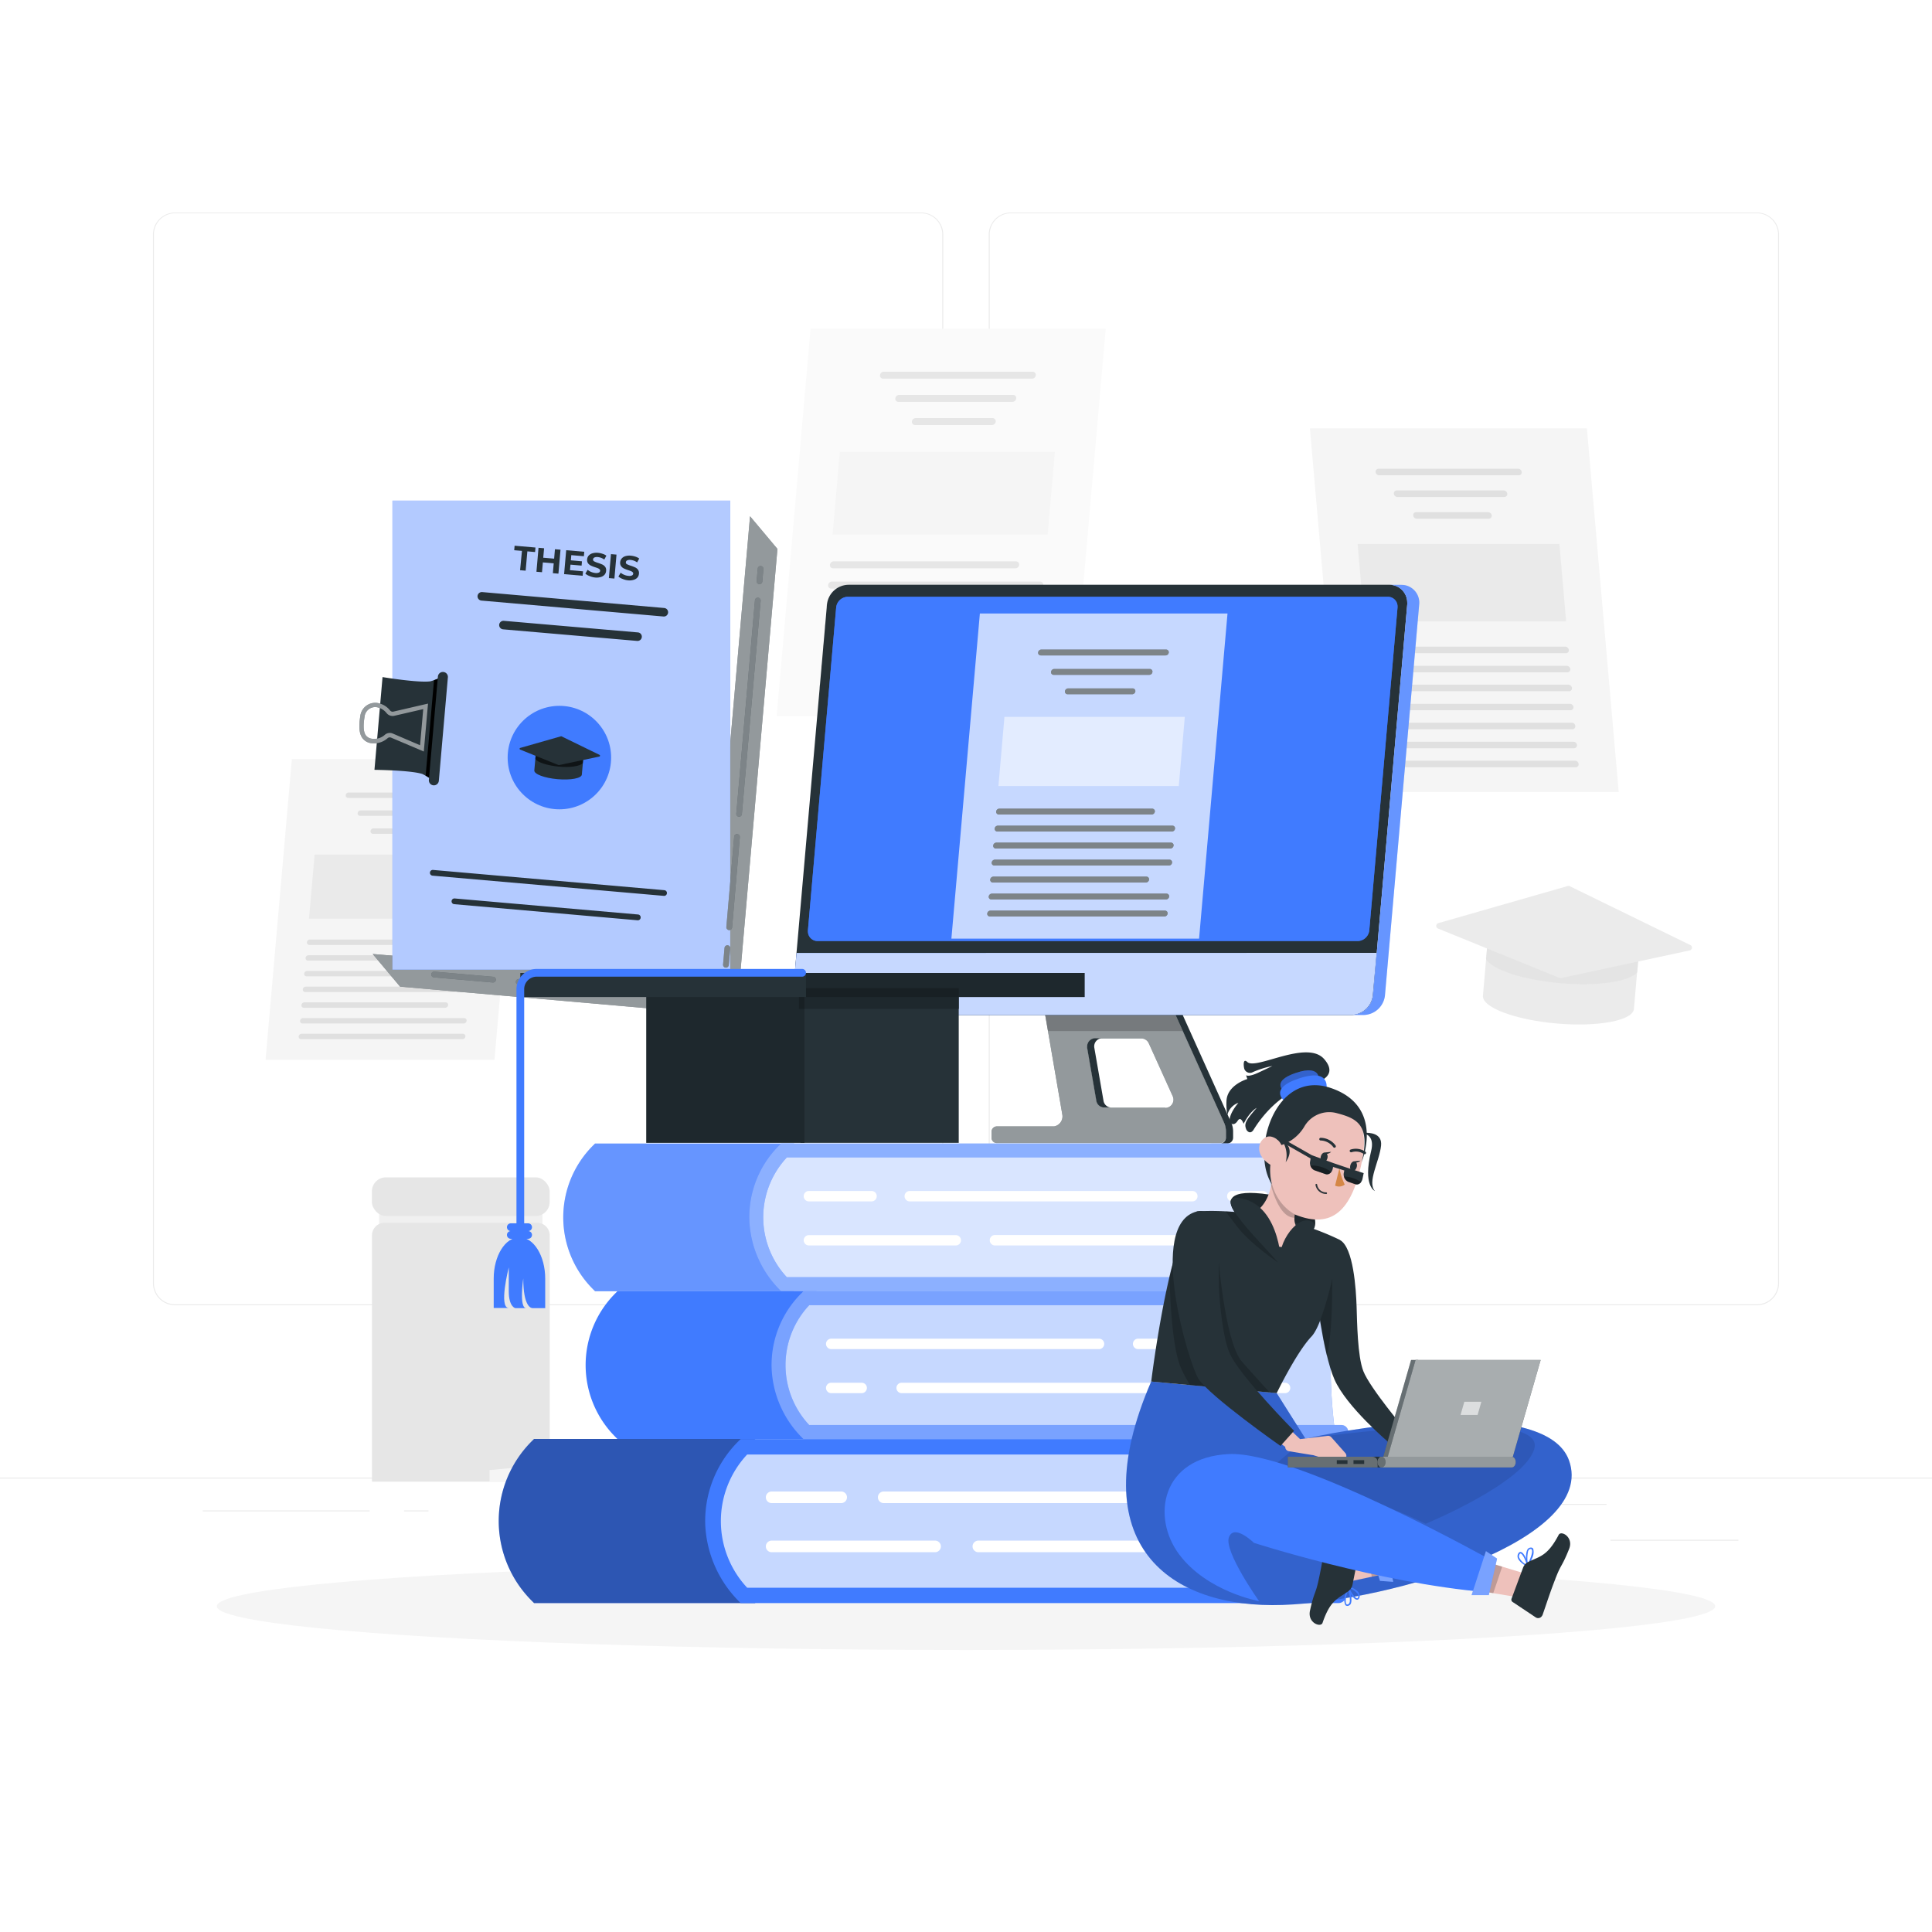 <svg class="animated" id="freepik_stories-thesis" xmlns="http://www.w3.org/2000/svg" viewBox="0 0 500 500" version="1.1" xmlns:xlink="http://www.w3.org/1999/xlink" xmlns:svgjs="http://svgjs.com/svgjs"><style>svg#freepik_stories-thesis:not(.animated) .animable {opacity: 0;}svg#freepik_stories-thesis.animated #freepik--background-complete--inject-296 {animation: 1s 1 forwards cubic-bezier(.36,-0.01,.5,1.38) zoomIn;animation-delay: 0s;}svg#freepik_stories-thesis.animated #freepik--Shadow--inject-296 {animation: 1s 1 forwards cubic-bezier(.36,-0.01,.5,1.38) lightSpeedRight;animation-delay: 0s;}svg#freepik_stories-thesis.animated #freepik--Thesis--inject-296 {animation: 1s 1 forwards cubic-bezier(.36,-0.01,.5,1.38) zoomIn;animation-delay: 0s;}svg#freepik_stories-thesis.animated #freepik--Device--inject-296 {animation: 1s 1 forwards cubic-bezier(.36,-0.01,.5,1.38) slideUp;animation-delay: 0s;}svg#freepik_stories-thesis.animated #freepik--graduation-cap--inject-296 {animation: 1s 1 forwards cubic-bezier(.36,-0.01,.5,1.38) slideRight;animation-delay: 0s;}svg#freepik_stories-thesis.animated #freepik--Books--inject-296 {animation: 1s 1 forwards cubic-bezier(.36,-0.01,.5,1.38) slideLeft;animation-delay: 0s;}svg#freepik_stories-thesis.animated #freepik--Character--inject-296 {animation: 1s 1 forwards cubic-bezier(.36,-0.01,.5,1.38) lightSpeedRight;animation-delay: 0s;}            @keyframes zoomIn {                0% {                    opacity: 0;                    transform: scale(0.5);                }                100% {                    opacity: 1;                    transform: scale(1);                }            }                    @keyframes lightSpeedRight {              from {                transform: translate3d(50%, 0, 0) skewX(-20deg);                opacity: 0;              }              60% {                transform: skewX(10deg);                opacity: 1;              }              80% {                transform: skewX(-2deg);              }              to {                opacity: 1;                transform: translate3d(0, 0, 0);              }            }                    @keyframes slideUp {                0% {                    opacity: 0;                    transform: translateY(30px);                }                100% {                    opacity: 1;                    transform: inherit;                }            }                    @keyframes slideRight {                0% {                    opacity: 0;                    transform: translateX(30px);                }                100% {                    opacity: 1;                    transform: translateX(0);                }            }                    @keyframes slideLeft {                0% {                    opacity: 0;                    transform: translateX(-30px);                }                100% {                    opacity: 1;                    transform: translateX(0);                }            }        </style><g id="freepik--background-complete--inject-296" class="animable" style="transform-origin: 250px 228.23px;"><rect x="416.78" y="398.49" width="33.12" height="0.25" style="fill: rgb(235, 235, 235); transform-origin: 433.34px 398.615px;" id="el7tlrngyi03j" class="animable"></rect><rect x="322.53" y="401.21" width="8.69" height="0.25" style="fill: rgb(235, 235, 235); transform-origin: 326.875px 401.335px;" id="el44ko73378rn" class="animable"></rect><rect x="396.59" y="389.21" width="19.19" height="0.25" style="fill: rgb(235, 235, 235); transform-origin: 406.185px 389.335px;" id="el5irhy6jb1z7" class="animable"></rect><rect x="52.46" y="390.89" width="43.19" height="0.25" style="fill: rgb(235, 235, 235); transform-origin: 74.055px 391.015px;" id="elhxzkihbzgxw" class="animable"></rect><rect x="104.56" y="390.89" width="6.33" height="0.25" style="fill: rgb(235, 235, 235); transform-origin: 107.725px 391.015px;" id="el0dz9wl399k97" class="animable"></rect><rect x="131.47" y="395.11" width="93.68" height="0.25" style="fill: rgb(235, 235, 235); transform-origin: 178.31px 395.235px;" id="elczejfyl71xk" class="animable"></rect><path d="M238.4,337.8H45.3a5.71,5.71,0,0,1-5.71-5.71V60.66A5.71,5.71,0,0,1,45.3,55H238.4a5.71,5.71,0,0,1,5.71,5.71V332.09A5.71,5.71,0,0,1,238.4,337.8ZM45.3,55.2a5.47,5.47,0,0,0-5.46,5.46V332.09a5.47,5.47,0,0,0,5.46,5.46H238.4a5.47,5.47,0,0,0,5.46-5.46V60.66a5.47,5.47,0,0,0-5.46-5.46Z" style="fill: rgb(235, 235, 235); transform-origin: 141.85px 196.4px;" id="elv5wr12ii6w" class="animable"></path><path d="M454.7,337.8H261.6a5.71,5.71,0,0,1-5.71-5.71V60.66A5.71,5.71,0,0,1,261.6,55H454.7a5.71,5.71,0,0,1,5.71,5.71V332.09A5.71,5.71,0,0,1,454.7,337.8ZM261.6,55.2a5.47,5.47,0,0,0-5.46,5.46V332.09a5.47,5.47,0,0,0,5.46,5.46H454.7a5.47,5.47,0,0,0,5.46-5.46V60.66a5.47,5.47,0,0,0-5.46-5.46Z" style="fill: rgb(235, 235, 235); transform-origin: 358.15px 196.4px;" id="el49ymkpeh9v7" class="animable"></path><rect y="382.4" width="500" height="0.25" style="fill: rgb(235, 235, 235); transform-origin: 250px 382.525px;" id="elv8qa9u8i5u" class="animable"></rect><polygon points="418.92 204.99 347.23 204.99 339 110.86 410.69 110.86 418.92 204.99" style="fill: rgb(245, 245, 245); transform-origin: 378.96px 157.925px;" id="el9bdwjmzbxtv" class="animable"></polygon><path d="M393.05,123H356.92a.93.93,0,0,1-.92-.84h0a.77.77,0,0,1,.77-.85H392.9a.94.94,0,0,1,.92.85h0A.75.75,0,0,1,393.05,123Z" style="fill: rgb(224, 224, 224); transform-origin: 374.911px 122.155px;" id="el7x99p3q694s" class="animable"></path><path d="M405.19,169.05H361a.94.94,0,0,1-.92-.85h0a.77.77,0,0,1,.77-.85h44.25a1,1,0,0,1,.92.85h0A.77.77,0,0,1,405.19,169.05Z" style="fill: rgb(224, 224, 224); transform-origin: 383.05px 168.201px;" id="el7r46up556f5" class="animable"></path><path d="M405.62,174H355.1a.94.94,0,0,1-.92-.85h0a.77.77,0,0,1,.77-.85h50.53a1,1,0,0,1,.92.85h0A.77.77,0,0,1,405.62,174Z" style="fill: rgb(224, 224, 224); transform-origin: 380.29px 173.15px;" id="elwinqd819a2p" class="animable"></path><path d="M406.06,178.89H355.53a.94.94,0,0,1-.92-.85h0a.77.77,0,0,1,.77-.85h50.53a1,1,0,0,1,.92.85h0A.77.77,0,0,1,406.06,178.89Z" style="fill: rgb(224, 224, 224); transform-origin: 380.72px 178.04px;" id="elq2jq6naqtfb" class="animable"></path><path d="M406.49,183.81H356A1,1,0,0,1,355,183h0a.77.77,0,0,1,.77-.85h50.53a.94.94,0,0,1,.92.85h0A.77.77,0,0,1,406.49,183.81Z" style="fill: rgb(224, 224, 224); transform-origin: 381.108px 182.98px;" id="el4q44cztpy1y" class="animable"></path><path d="M406.92,188.73H362.67a1,1,0,0,1-.92-.85h0a.77.77,0,0,1,.77-.85h44.25a.94.94,0,0,1,.92.85h0A.77.77,0,0,1,406.92,188.73Z" style="fill: rgb(224, 224, 224); transform-origin: 384.72px 187.88px;" id="el3cyix5pfxok" class="animable"></path><path d="M407.35,193.65H356.82a1,1,0,0,1-.92-.85h0a.76.76,0,0,1,.78-.84H407.2a.93.93,0,0,1,.92.84h0A.77.77,0,0,1,407.35,193.65Z" style="fill: rgb(224, 224, 224); transform-origin: 382.01px 192.805px;" id="elotalux3b9a" class="animable"></path><path d="M407.78,198.57H357.25a1,1,0,0,1-.92-.85h0a.76.76,0,0,1,.78-.84h50.52a.93.93,0,0,1,.92.84h0A.77.77,0,0,1,407.78,198.57Z" style="fill: rgb(224, 224, 224); transform-origin: 382.44px 197.725px;" id="elaxi0dg1enu" class="animable"></path><path d="M389.31,128.62H361.65a.94.94,0,0,1-.92-.85h0a.76.76,0,0,1,.77-.85h27.66a.94.94,0,0,1,.92.85h0A.76.76,0,0,1,389.31,128.62Z" style="fill: rgb(224, 224, 224); transform-origin: 375.405px 127.77px;" id="el5rr58v3w5jf" class="animable"></path><path d="M385.28,134.24H366.66a.94.94,0,0,1-.92-.85h0a.75.75,0,0,1,.77-.84h18.63a.94.94,0,0,1,.92.84h0A.77.77,0,0,1,385.28,134.24Z" style="fill: rgb(224, 224, 224); transform-origin: 375.899px 133.395px;" id="ellbm6u4726r9" class="animable"></path><g id="el59yle4qmm8s"><polygon points="405.32 160.82 353.1 160.82 351.35 140.78 403.57 140.78 405.32 160.82" style="fill: rgb(224, 224, 224); opacity: 0.5; transform-origin: 378.335px 150.8px;" class="animable"></polygon></g><polygon points="68.73 274.25 127.97 274.25 134.77 196.47 75.53 196.47 68.73 274.25" style="fill: rgb(245, 245, 245); transform-origin: 101.75px 235.36px;" id="el3bh0ysljjdh" class="animable"></polygon><path d="M90.11,206.5H120a.79.79,0,0,0,.76-.7h0a.63.63,0,0,0-.64-.7H90.23a.77.77,0,0,0-.76.7h0A.63.63,0,0,0,90.11,206.5Z" style="fill: rgb(224, 224, 224); transform-origin: 105.115px 205.8px;" id="elwucxuyh3vmk" class="animable"></path><path d="M80.07,244.55h36.56a.77.77,0,0,0,.76-.7h0a.63.63,0,0,0-.64-.7H80.2a.79.79,0,0,0-.77.7h0A.64.64,0,0,0,80.07,244.55Z" style="fill: rgb(224, 224, 224); transform-origin: 98.411px 243.85px;" id="el9b4wfasgzke" class="animable"></path><path d="M79.72,248.61h41.74a.77.77,0,0,0,.76-.7h0a.63.63,0,0,0-.64-.7H79.84a.78.78,0,0,0-.76.7h0A.63.63,0,0,0,79.72,248.61Z" style="fill: rgb(224, 224, 224); transform-origin: 100.65px 247.91px;" id="el3txnreryb9e" class="animable"></path><path d="M79.36,252.68h41.75a.78.78,0,0,0,.76-.7h0a.63.63,0,0,0-.64-.7H79.48a.78.78,0,0,0-.76.7h0A.63.63,0,0,0,79.36,252.68Z" style="fill: rgb(224, 224, 224); transform-origin: 100.295px 251.98px;" id="el3i6swlhk3pm" class="animable"></path><path d="M79,256.74h41.74a.77.77,0,0,0,.76-.7h0a.63.63,0,0,0-.64-.7H79.13a.78.78,0,0,0-.76.7h0A.63.63,0,0,0,79,256.74Z" style="fill: rgb(224, 224, 224); transform-origin: 99.935px 256.04px;" id="eljqzo4fnm6s" class="animable"></path><path d="M78.65,260.81h36.56a.78.78,0,0,0,.76-.7h0a.63.63,0,0,0-.64-.7H78.77a.78.78,0,0,0-.76.7h0A.63.63,0,0,0,78.65,260.81Z" style="fill: rgb(224, 224, 224); transform-origin: 96.99px 260.11px;" id="el1ptx49ajmnr" class="animable"></path><path d="M78.29,264.88H120a.78.78,0,0,0,.76-.7h0a.63.63,0,0,0-.64-.7H78.42a.77.77,0,0,0-.76.7h0A.63.63,0,0,0,78.29,264.88Z" style="fill: rgb(224, 224, 224); transform-origin: 99.21px 264.18px;" id="el6p31c52cxiq" class="animable"></path><path d="M77.94,268.94h41.74a.77.77,0,0,0,.76-.7h0a.62.62,0,0,0-.63-.7H78.06a.77.77,0,0,0-.76.7h0A.63.63,0,0,0,77.94,268.94Z" style="fill: rgb(224, 224, 224); transform-origin: 98.871px 268.24px;" id="elclh7k26kmxs" class="animable"></path><path d="M93.2,211.14h22.85a.77.77,0,0,0,.76-.7h0a.63.63,0,0,0-.63-.7H93.32a.78.78,0,0,0-.76.7h0A.63.63,0,0,0,93.2,211.14Z" style="fill: rgb(224, 224, 224); transform-origin: 104.685px 210.44px;" id="el242zb1t65sg" class="animable"></path><path d="M96.52,215.79h15.4a.79.79,0,0,0,.76-.7h0a.64.64,0,0,0-.64-.7H96.65a.77.77,0,0,0-.76.7h0A.63.63,0,0,0,96.52,215.79Z" style="fill: rgb(224, 224, 224); transform-origin: 104.284px 215.09px;" id="el5bywapb1jk7" class="animable"></path><g id="eltbd3nfyt1jh"><polygon points="79.97 237.75 123.11 237.75 124.56 221.19 81.42 221.19 79.97 237.75" style="fill: rgb(224, 224, 224); opacity: 0.5; transform-origin: 102.265px 229.47px;" class="animable"></polygon></g><polygon points="201 185.38 277.38 185.38 286.16 85.08 209.77 85.08 201 185.38" style="fill: rgb(250, 250, 250); transform-origin: 243.58px 135.23px;" id="el7t2p08q33zl" class="animable"></polygon><path d="M228.56,98h38.5a1,1,0,0,0,1-.9h0a.81.81,0,0,0-.82-.9h-38.5a1,1,0,0,0-1,.9h0A.81.81,0,0,0,228.56,98Z" style="fill: rgb(230, 230, 230); transform-origin: 247.9px 97.1px;" id="el7200uhs5o6" class="animable"></path><path d="M215.62,147.08h47.14a1,1,0,0,0,1-.9h0a.82.82,0,0,0-.83-.9H215.78a1,1,0,0,0-1,.9h0A.81.81,0,0,0,215.62,147.08Z" style="fill: rgb(230, 230, 230); transform-origin: 239.269px 146.18px;" id="elttxgygom1yk" class="animable"></path><path d="M215.17,152.33H269a1,1,0,0,0,1-.91h0a.82.82,0,0,0-.83-.9H215.32a1,1,0,0,0-1,.9h0A.83.83,0,0,0,215.17,152.33Z" style="fill: rgb(230, 230, 230); transform-origin: 242.16px 151.425px;" id="elflr0flpuefl" class="animable"></path><path d="M214.71,157.57h53.83a1,1,0,0,0,1-.9h0a.82.82,0,0,0-.82-.91H214.86a1,1,0,0,0-1,.91h0A.82.82,0,0,0,214.71,157.57Z" style="fill: rgb(230, 230, 230); transform-origin: 241.7px 156.665px;" id="el354wibx20ek" class="animable"></path><path d="M214.25,162.81h53.83a1,1,0,0,0,1-.9h0a.81.81,0,0,0-.82-.9H214.41a1,1,0,0,0-1,.9h0A.82.82,0,0,0,214.25,162.81Z" style="fill: rgb(230, 230, 230); transform-origin: 241.246px 161.91px;" id="eljthhpokqm1o" class="animable"></path><path d="M213.79,168.05h47.14a1,1,0,0,0,1-.9h0a.81.81,0,0,0-.82-.9H214a1,1,0,0,0-1,.9h0A.8.8,0,0,0,213.79,168.05Z" style="fill: rgb(230, 230, 230); transform-origin: 237.464px 167.15px;" id="el9gjsd0cnz5n" class="animable"></path><path d="M213.33,173.3h53.83a1,1,0,0,0,1-.91h0a.8.8,0,0,0-.82-.9H213.49a1,1,0,0,0-1,.9h0A.81.81,0,0,0,213.33,173.3Z" style="fill: rgb(230, 230, 230); transform-origin: 240.325px 172.395px;" id="el387tuj9vh25" class="animable"></path><path d="M212.87,178.54H266.7a1,1,0,0,0,1-.9h0a.81.81,0,0,0-.82-.91H213a1,1,0,0,0-1,.91h0A.81.81,0,0,0,212.87,178.54Z" style="fill: rgb(230, 230, 230); transform-origin: 239.85px 177.636px;" id="elgmasdnrr7es" class="animable"></path><path d="M232.55,104H262a1,1,0,0,0,1-.9h0a.8.8,0,0,0-.82-.9H232.71a1,1,0,0,0-1,.9h0A.8.8,0,0,0,232.55,104Z" style="fill: rgb(230, 230, 230); transform-origin: 247.355px 103.1px;" id="elhrx9ti0es66" class="animable"></path><path d="M236.84,110h19.85a1,1,0,0,0,1-.9h0a.82.82,0,0,0-.83-.9H237a1,1,0,0,0-1,.9h0A.82.82,0,0,0,236.84,110Z" style="fill: rgb(230, 230, 230); transform-origin: 246.845px 109.1px;" id="ellawzjpv6udd" class="animable"></path><g id="elqp18mybjcwe"><polygon points="215.49 138.31 271.13 138.31 272.99 116.96 217.36 116.96 215.49 138.31" style="fill: rgb(240, 240, 240); opacity: 0.5; transform-origin: 244.24px 127.635px;" class="animable"></polygon></g><path d="M422.86,261.11c-.26,3-9.24,4.71-20,3.77s-19.35-4.17-19.08-7.19l1.15-13.21L424,247.9Z" style="fill: rgb(235, 235, 235); transform-origin: 403.887px 254.809px;" id="el3v9rtcu85e" class="animable"></path><g id="elwoa2nuqqlh"><path d="M384.57,248.17c1.49,2.74,9.42,5.41,19.16,6.27s18-.4,20-2.84l.32-3.7-39.13-3.42Z" style="fill: rgb(224, 224, 224); opacity: 0.6; transform-origin: 404.31px 249.595px;" class="animable"></path></g><path d="M403.63,253.1l-31.47-12.79a.74.74,0,0,1,.07-1.4l33.44-9.59a.72.72,0,0,1,.52,0l31.27,15.26a.74.74,0,0,1-.17,1.39l-33.22,7.13A.74.74,0,0,1,403.63,253.1Z" style="fill: rgb(235, 235, 235); transform-origin: 404.785px 241.202px;" id="elkka5yuuqloa" class="animable"></path><rect x="98.12" y="312.7" width="42.25" height="6.5" style="fill: rgb(240, 240, 240); transform-origin: 119.245px 315.95px;" id="ellrokb0wh0m" class="animable"></rect><path d="M99.52,316.45H139a3.27,3.27,0,0,1,3.27,3.27v63.73h-46V319.72a3.26,3.26,0,0,1,3.27-3.27Z" style="fill: rgb(230, 230, 230); transform-origin: 119.27px 349.95px;" id="elbx3qaza1ggn" class="animable"></path><rect x="96.25" y="304.7" width="46" height="10" rx="3.61" style="fill: rgb(230, 230, 230); transform-origin: 119.25px 309.7px;" id="elvflahqym5e" class="animable"></rect><polygon points="148.2 383.45 126.7 383.45 126.7 380.45 148.2 378.45 148.2 383.45" style="fill: rgb(245, 245, 245); transform-origin: 137.45px 380.95px;" id="el91c7wzsxxtt" class="animable"></polygon></g><g id="freepik--Shadow--inject-296" class="animable" style="transform-origin: 250px 415.69px;"><ellipse id="freepik--path--inject-296" cx="250" cy="415.69" rx="193.89" ry="11.32" style="fill: rgb(245, 245, 245); transform-origin: 250px 415.69px;" class="animable"></ellipse></g><g id="freepik--Thesis--inject-296" class="animable" style="transform-origin: 147.103px 194.476px;"><polygon points="194.11 133.61 183.53 254.51 96.45 246.89 103.54 255.34 190.62 262.96 201.2 142.06 194.11 133.61" style="fill: rgb(38, 50, 56); transform-origin: 148.825px 198.285px;" id="elkdnpmdj7jns" class="animable"></polygon><g id="el0nh2ofl613a"><polygon points="194.11 133.61 183.53 254.51 96.45 246.89 103.54 255.34 190.62 262.96 201.2 142.06 194.11 133.61" style="fill: rgb(255, 255, 255); opacity: 0.5; transform-origin: 148.825px 198.285px;" class="animable"></polygon></g><g id="eliduw9wa8h6"><rect x="101.57" y="129.57" width="87.41" height="121.37" style="fill: rgb(64, 123, 255); transform-origin: 145.275px 190.255px; transform: rotate(5deg);" class="animable"></rect></g><g id="elyfzs0v47n2"><rect x="101.57" y="129.57" width="87.41" height="121.37" style="fill: rgb(255, 255, 255); opacity: 0.6; transform-origin: 145.275px 190.255px; transform: rotate(5deg);" class="animable"></rect></g><path d="M196.49,151.17h0a.74.74,0,0,1-.67-.81l.28-3.19a.74.74,0,0,1,.8-.68h0a.74.74,0,0,1,.67.8l-.28,3.2A.74.74,0,0,1,196.49,151.17Z" style="fill: rgb(38, 50, 56); transform-origin: 196.695px 148.83px;" id="elun3k6220yp8" class="animable"></path><path d="M191.22,211.37h0a.73.73,0,0,1-.67-.8l4.83-55.22a.73.73,0,0,1,.8-.67h0a.74.74,0,0,1,.68.8L192,210.7A.73.73,0,0,1,191.22,211.37Z" style="fill: rgb(38, 50, 56); transform-origin: 193.705px 183.024px;" id="elofx33pukya8" class="animable"></path><path d="M188.66,240.71h0a.76.76,0,0,1-.68-.81L190,216.53a.73.73,0,0,1,.8-.67h0a.74.74,0,0,1,.67.8l-2,23.37A.75.75,0,0,1,188.66,240.71Z" style="fill: rgb(38, 50, 56); transform-origin: 189.725px 228.285px;" id="eljr88f0q7kpl" class="animable"></path><path d="M187.81,250.42h0a.74.74,0,0,1-.68-.8l.38-4.3a.74.74,0,0,1,.8-.68h0a.74.74,0,0,1,.67.8l-.37,4.31A.74.74,0,0,1,187.81,250.42Z" style="fill: rgb(38, 50, 56); transform-origin: 188.055px 247.53px;" id="elzslh5hrf66" class="animable"></path><path d="M127.53,254.27l-15.25-1.33a.75.75,0,0,1-.67-.81h0a.74.74,0,0,1,.8-.67l15.25,1.33a.76.76,0,0,1,.68.81h0A.75.75,0,0,1,127.53,254.27Z" style="fill: rgb(38, 50, 56); transform-origin: 119.975px 252.865px;" id="elhra39i96ayw" class="animable"></path><path d="M164.92,257.54l-30.74-2.69a.74.74,0,0,1-.68-.8h0a.74.74,0,0,1,.81-.67l30.74,2.69a.74.74,0,0,1,.68.8h0A.74.74,0,0,1,164.92,257.54Z" style="fill: rgb(38, 50, 56); transform-origin: 149.615px 255.46px;" id="elr9luak4od2" class="animable"></path><path d="M173.53,258.29l-4.18-.36a.74.74,0,0,1-.67-.8h0a.74.74,0,0,1,.8-.68l4.18.37a.74.74,0,0,1,.68.8h0A.74.74,0,0,1,173.53,258.29Z" style="fill: rgb(38, 50, 56); transform-origin: 171.51px 257.371px;" id="elspk12he36e" class="animable"></path><g id="el9b42pg8etwg"><g style="opacity: 0.4; transform-origin: 154.59px 202.39px;" class="animable"><path d="M196.49,151.17h0a.74.74,0,0,1-.67-.81l.28-3.19a.74.74,0,0,1,.8-.68h0a.74.74,0,0,1,.67.8l-.28,3.2A.74.74,0,0,1,196.49,151.17Z" style="fill: rgb(255, 255, 255); transform-origin: 196.695px 148.83px;" id="elyr8po57lfhj" class="animable"></path><path d="M191.22,211.37h0a.73.73,0,0,1-.67-.8l4.83-55.22a.73.73,0,0,1,.8-.67h0a.74.74,0,0,1,.68.8L192,210.7A.73.73,0,0,1,191.22,211.37Z" style="fill: rgb(255, 255, 255); transform-origin: 193.705px 183.024px;" id="elg2q0ovrmjhi" class="animable"></path><path d="M188.66,240.71h0a.76.76,0,0,1-.68-.81L190,216.53a.73.73,0,0,1,.8-.67h0a.74.74,0,0,1,.67.8l-2,23.37A.75.75,0,0,1,188.66,240.71Z" style="fill: rgb(255, 255, 255); transform-origin: 189.725px 228.285px;" id="el8vqniostqce" class="animable"></path><path d="M187.81,250.42h0a.74.74,0,0,1-.68-.8l.38-4.3a.74.74,0,0,1,.8-.68h0a.74.74,0,0,1,.67.8l-.37,4.31A.74.74,0,0,1,187.81,250.42Z" style="fill: rgb(255, 255, 255); transform-origin: 188.055px 247.53px;" id="el8ekodh3fpb6" class="animable"></path><path d="M127.53,254.27l-15.25-1.33a.75.75,0,0,1-.67-.81h0a.74.74,0,0,1,.8-.67l15.25,1.33a.76.76,0,0,1,.68.81h0A.75.75,0,0,1,127.53,254.27Z" style="fill: rgb(255, 255, 255); transform-origin: 119.975px 252.865px;" id="el3hrknodr3cg" class="animable"></path><path d="M164.92,257.54l-30.74-2.69a.74.74,0,0,1-.68-.8h0a.74.74,0,0,1,.81-.67l30.74,2.69a.74.74,0,0,1,.68.8h0A.74.74,0,0,1,164.92,257.54Z" style="fill: rgb(255, 255, 255); transform-origin: 149.615px 255.46px;" id="elwcko8tuh8wk" class="animable"></path><path d="M173.53,258.29l-4.18-.36a.74.74,0,0,1-.67-.8h0a.74.74,0,0,1,.8-.68l4.18.37a.74.74,0,0,1,.68.8h0A.74.74,0,0,1,173.53,258.29Z" style="fill: rgb(255, 255, 255); transform-origin: 171.51px 257.371px;" id="ell1y7sux015" class="animable"></path></g></g><path d="M111.41,176.32c-3.09.45-12.41-1.09-12.41-1.09l-2.09,24s9.44.1,12.4,1.08a17.94,17.94,0,0,1,2.61,1.58l2.33-26.66A17.6,17.6,0,0,1,111.41,176.32Z" style="fill: rgb(38, 50, 56); transform-origin: 105.58px 188.56px;" id="eltayx7h7nsr" class="animable"></path><path d="M110.16,200.72c.81.48,1.76,1.15,1.76,1.15l2.33-26.66s-1,.5-1.93.83Z" id="el2z1sqol52hz" class="animable" style="transform-origin: 112.205px 188.54px;"></path><path d="M112.17,203.24h0a1.3,1.3,0,0,1-1.18-1.4l2.34-26.75a1.29,1.29,0,0,1,1.41-1.18h0a1.28,1.28,0,0,1,1.17,1.4l-2.34,26.75A1.29,1.29,0,0,1,112.17,203.24Z" style="fill: rgb(38, 50, 56); transform-origin: 113.451px 188.575px;" id="elr8zycuymi" class="animable"></path><path d="M110.77,182.09l-1.09,12.4-8.49-3.6a.87.87,0,0,0-.9.17,5.22,5.22,0,0,1-3.92,1.3,3.4,3.4,0,0,1-2.5-1.24c-1.13-1.44-.94-3.79-.61-5.9a3.89,3.89,0,0,1,4.25-3.31,5.22,5.22,0,0,1,3.41,1.92.86.86,0,0,0,.86.34Zm-2.06,10.78.82-9.35-7.5,1.73a2,2,0,0,1-2-.72A4.12,4.12,0,0,0,97.36,183a2.78,2.78,0,0,0-3,2.39c-.28,1.76-.49,3.92.38,5a2.35,2.35,0,0,0,1.72.81,4.09,4.09,0,0,0,3.1-1,1.94,1.94,0,0,1,2.06-.37Z" style="fill: rgb(38, 50, 56); transform-origin: 101.888px 188.19px;" id="el0i51hffugnik" class="animable"></path><g id="ellwb5yrdsb7"><g style="opacity: 0.5; transform-origin: 101.888px 188.19px;" class="animable"><path d="M110.77,182.09l-1.09,12.4-8.49-3.6a.87.87,0,0,0-.9.17,5.22,5.22,0,0,1-3.92,1.3,3.4,3.4,0,0,1-2.5-1.24c-1.13-1.44-.94-3.79-.61-5.9a3.89,3.89,0,0,1,4.25-3.31,5.22,5.22,0,0,1,3.41,1.92.86.86,0,0,0,.86.34Zm-2.06,10.78.82-9.35-7.5,1.73a2,2,0,0,1-2-.72A4.12,4.12,0,0,0,97.36,183a2.78,2.78,0,0,0-3,2.39c-.28,1.76-.49,3.92.38,5a2.35,2.35,0,0,0,1.72.81,4.09,4.09,0,0,0,3.1-1,1.94,1.94,0,0,1,2.06-.37Z" style="fill: rgb(255, 255, 255); transform-origin: 101.888px 188.19px;" id="elvnmhil92xxk" class="animable"></path></g></g><path d="M135.08,142.57l-2-.17.1-1.17,5.4.47-.1,1.17-2-.18-.44,5-1.44-.12Z" style="fill: rgb(38, 50, 56); transform-origin: 135.83px 144.46px;" id="elcjj91rhwan6" class="animable"></path><path d="M145.06,142.26l-.54,6.2-1.44-.12.22-2.54-2.81-.25-.22,2.54-1.44-.12.54-6.2,1.44.12-.22,2.45,2.82.24.21-2.44Z" style="fill: rgb(38, 50, 56); transform-origin: 141.945px 145.115px;" id="eloih6cxu7xum" class="animable"></path><path d="M150.89,147.86l-.1,1.15-4.8-.42.54-6.2,4.68.41-.1,1.15-3.26-.28-.11,1.34,2.87.26-.09,1.11-2.88-.25-.13,1.43Z" style="fill: rgb(38, 50, 56); transform-origin: 148.6px 145.7px;" id="elq9vgo6cc1q" class="animable"></path><path d="M152.55,149.07a3.52,3.52,0,0,1-1.06-.61l.59-1a3.18,3.18,0,0,0,.9.55,3.92,3.92,0,0,0,1.08.28,1.74,1.74,0,0,0,.92-.11.54.54,0,0,0,.34-.45.51.51,0,0,0-.14-.39,1.45,1.45,0,0,0-.42-.27c-.18-.08-.42-.16-.72-.26a9.28,9.28,0,0,1-1.13-.44,2,2,0,0,1-.73-.6,1.49,1.49,0,0,1-.23-1,1.72,1.72,0,0,1,.37-.95,2.1,2.1,0,0,1,1-.62,3.7,3.7,0,0,1,1.46-.13,5,5,0,0,1,1.15.25,3.27,3.27,0,0,1,1,.49l-.54,1a3.5,3.5,0,0,0-1.67-.64,1.71,1.71,0,0,0-.91.12.61.61,0,0,0-.33.49.5.5,0,0,0,.29.5,5.2,5.2,0,0,0,1,.4,11.55,11.55,0,0,1,1.13.43,2,2,0,0,1,.73.6,1.43,1.43,0,0,1,.23,1,1.66,1.66,0,0,1-.38,1,2.05,2.05,0,0,1-1,.62,3.77,3.77,0,0,1-1.47.13A5.11,5.11,0,0,1,152.55,149.07Z" style="fill: rgb(38, 50, 56); transform-origin: 154.21px 146.265px;" id="el2ats9wakovv" class="animable"></path><path d="M158.12,143.41l1.43.12-.54,6.2-1.43-.12Z" style="fill: rgb(38, 50, 56); transform-origin: 158.565px 146.57px;" id="eleo0xs6lh59g" class="animable"></path><path d="M161.11,149.82a3.4,3.4,0,0,1-1.06-.61l.58-1a3.24,3.24,0,0,0,.91.55,3.43,3.43,0,0,0,1.08.27,1.67,1.67,0,0,0,.92-.1.54.54,0,0,0,.33-.46.44.44,0,0,0-.14-.38,1.17,1.17,0,0,0-.42-.27,7.24,7.24,0,0,0-.71-.26,8.67,8.67,0,0,1-1.13-.44,1.8,1.8,0,0,1-.73-.61,1.45,1.45,0,0,1-.24-1,1.73,1.73,0,0,1,.38-.95,2,2,0,0,1,.94-.62,3.74,3.74,0,0,1,1.46-.13,5.46,5.46,0,0,1,1.15.24,3.62,3.62,0,0,1,1,.5l-.54,1a3.43,3.43,0,0,0-1.68-.64,1.66,1.66,0,0,0-.9.12.58.58,0,0,0-.34.49.5.5,0,0,0,.29.5,6,6,0,0,0,1,.39,11.28,11.28,0,0,1,1.13.44,1.93,1.93,0,0,1,.73.6,1.48,1.48,0,0,1,.24,1,1.73,1.73,0,0,1-.38,1,2,2,0,0,1-1,.61,3.61,3.61,0,0,1-1.47.13A5,5,0,0,1,161.11,149.82Z" style="fill: rgb(38, 50, 56); transform-origin: 162.74px 147.001px;" id="elmdr5konp50d" class="animable"></path><path d="M171.7,159.55l-47.11-4.12a1.11,1.11,0,0,1-1-1.2h0a1.12,1.12,0,0,1,1.21-1l47.1,4.12a1.1,1.1,0,0,1,1,1.2h0A1.1,1.1,0,0,1,171.7,159.55Z" style="fill: rgb(38, 50, 56); transform-origin: 148.245px 156.39px;" id="el03383ye1hs4s" class="animable"></path><path d="M164.9,165.87l-34.71-3a1.11,1.11,0,0,1-1-1.2h0a1.12,1.12,0,0,1,1.21-1l34.7,3a1.1,1.1,0,0,1,1,1.2h0A1.11,1.11,0,0,1,164.9,165.87Z" style="fill: rgb(38, 50, 56); transform-origin: 147.645px 163.27px;" id="eljkut4gg7b9" class="animable"></path><path d="M172.6,231.18a.73.73,0,0,1-.8.67l-59.86-5.23a.74.74,0,0,1-.67-.81h0a.73.73,0,0,1,.8-.67l59.86,5.24a.73.73,0,0,1,.67.8Z" style="fill: rgb(38, 50, 56); transform-origin: 141.935px 228.495px;" id="eltiuko1513pi" class="animable"></path><path d="M165.8,237.5a.73.73,0,0,1-.8.67L117.54,234a.74.74,0,0,1-.67-.8h0a.74.74,0,0,1,.8-.68l47.46,4.15a.74.74,0,0,1,.67.81Z" style="fill: rgb(38, 50, 56); transform-origin: 141.335px 235.345px;" id="elc1c111a5q5r" class="animable"></path><g id="elxcbi81um2p"><circle cx="144.77" cy="196.06" r="13.39" style="fill: rgb(64, 123, 255); transform-origin: 144.77px 196.06px; transform: rotate(-40deg);" class="animable"></circle></g><path d="M150.58,200.47c-.08.95-2.9,1.48-6.3,1.18s-6.08-1.31-6-2.26l.37-4.15,12.3,1.07Z" style="fill: rgb(38, 50, 56); transform-origin: 144.614px 198.487px;" id="ellhlv11j6z5h" class="animable"></path><g id="elrbitl4b1i1n"><path d="M138.55,196.4c.47.86,3,1.7,6,2s5.66-.13,6.28-.9l.1-1.16-12.3-1.07Z" style="opacity: 0.6; transform-origin: 144.74px 196.883px;" class="animable"></path></g><path d="M144.54,198l-9.9-4a.23.23,0,0,1,0-.44l10.51-3a.18.18,0,0,1,.16,0l9.83,4.79a.24.24,0,0,1,0,.44L144.68,198A.32.32,0,0,1,144.54,198Z" style="fill: rgb(38, 50, 56); transform-origin: 144.881px 194.274px;" id="ell6dsp6wyla" class="animable"></path></g><g id="freepik--Device--inject-296" class="animable" style="transform-origin: 286.219px 223.639px;"><path d="M316.76,290.51l-14-31.09H269.94l5,29.09a2.63,2.63,0,0,1-2.14,3l-.42,0H258a1.39,1.39,0,0,0-1.39,1.39h0v1.54a1.39,1.39,0,0,0,1.39,1.39h57.73a1.51,1.51,0,0,0,1.51-1.51v-1.6A5.49,5.49,0,0,0,316.76,290.51Zm-15.18-3.84H285.83a2.1,2.1,0,0,1-2.07-1.75l-2.38-13.73a2.1,2.1,0,0,1,1.72-2.43l.36,0h11.91a2.1,2.1,0,0,1,1.92,1.23l6.21,13.73a2.13,2.13,0,0,1-1.92,3Z" style="fill: rgb(38, 50, 56); transform-origin: 286.925px 277.625px;" id="elyod5pwpl0dj" class="animable"></path><g id="elg8c4k1rbzzi"><path d="M316.76,290.51l-14-31.09H269.94l5,29.09a2.63,2.63,0,0,1-2.14,3l-.42,0H258a1.39,1.39,0,0,0-1.39,1.39h0v1.54a1.39,1.39,0,0,0,1.39,1.39h57.73a1.51,1.51,0,0,0,1.51-1.51v-1.6A5.49,5.49,0,0,0,316.76,290.51Zm-15.18-3.84H285.83a2.1,2.1,0,0,1-2.07-1.75l-2.38-13.73a2.1,2.1,0,0,1,1.72-2.43l.36,0h11.91a2.1,2.1,0,0,1,1.92,1.23l6.21,13.73a2.13,2.13,0,0,1-1.92,3Z" style="fill: rgb(255, 255, 255); opacity: 0.5; transform-origin: 286.925px 277.625px;" class="animable"></path></g><g id="elr9500fe3mu"><path d="M301.58,286.67H285.83a2.1,2.1,0,0,1-2.07-1.75l-2.38-13.73a2.1,2.1,0,0,1,1.72-2.43l.36,0h11.91a2.1,2.1,0,0,1,1.92,1.23l6.21,13.73a2.13,2.13,0,0,1-1.92,3Z" style="fill: rgb(255, 255, 255); isolation: isolate; opacity: 0.2; transform-origin: 292.517px 277.74px;" class="animable"></path></g><path d="M285.31,268.7h-1.85a2.1,2.1,0,0,0-2.11,2.1,2.19,2.19,0,0,0,0,.36l2.38,13.73a2.08,2.08,0,0,0,2.07,1.74h1.86a2.08,2.08,0,0,1-2.07-1.74l-2.38-13.73a2.09,2.09,0,0,1,1.72-2.43A2.07,2.07,0,0,1,285.31,268.7Z" style="fill: rgb(38, 50, 56); transform-origin: 284.501px 277.665px;" id="el4irq8ni5h6c" class="animable"></path><path d="M318.62,290.51l-14-31.07h-1.85l14,31.07a5.58,5.58,0,0,1,.5,2.31v1.61a1.52,1.52,0,0,1-1.51,1.51h1.86a1.52,1.52,0,0,0,1.51-1.51v-1.61A5.58,5.58,0,0,0,318.62,290.51Z" style="fill: rgb(38, 50, 56); transform-origin: 310.95px 277.69px;" id="elp67g3cmfqo9" class="animable"></path><g id="elb3527i9bfmj"><polygon points="302.72 259.42 269.93 259.42 271.22 266.84 306.08 266.84 302.72 259.42" style="isolation: isolate; opacity: 0.2; transform-origin: 288.005px 263.13px;" class="animable"></polygon></g><path d="M349.76,262.68H209.87a4.62,4.62,0,0,1-4.69-4.52,4.16,4.16,0,0,1,0-.61l8.84-101.09a5.68,5.68,0,0,1,5.56-5.12H359.5a4.59,4.59,0,0,1,4.69,4.52,4,4,0,0,1,0,.6l-8.85,101.1A5.69,5.69,0,0,1,349.76,262.68Z" style="fill: rgb(38, 50, 56); transform-origin: 284.685px 207.01px;" id="elt34fg6becla" class="animable"></path><path d="M206.16,246.63l-1,10.93a4.59,4.59,0,0,0,4.06,5.09,3,3,0,0,0,.6,0h139.9a5.68,5.68,0,0,0,5.56-5.12l1-10.93Z" style="fill: rgb(64, 123, 255); transform-origin: 280.705px 254.633px;" id="elo6d6h1888" class="animable"></path><g id="elm2keu3uba1k"><path d="M206.16,246.63l-1,10.93a4.59,4.59,0,0,0,4.06,5.09,3,3,0,0,0,.6,0h139.9a5.68,5.68,0,0,0,5.56-5.12l1-10.93Z" style="fill: rgb(255, 255, 255); isolation: isolate; opacity: 0.7; transform-origin: 280.705px 254.633px;" class="animable"></path></g><path d="M351.34,243.54H211.63a2.49,2.49,0,0,1-2.54-2.45,1.69,1.69,0,0,1,0-.32l7.31-83.55a3.08,3.08,0,0,1,3-2.77H359.14a2.49,2.49,0,0,1,2.54,2.45c0,.1,0,.21,0,.32l-7.31,83.55A3.09,3.09,0,0,1,351.34,243.54Z" style="fill: rgb(64, 123, 255); transform-origin: 285.381px 198.995px;" id="ell8y92qulfr" class="animable"></path><g id="el4e3m46gwksf"><path d="M351.34,243.54H211.63a2.49,2.49,0,0,1-2.54-2.45,1.69,1.69,0,0,1,0-.32l7.31-83.55a3.08,3.08,0,0,1,3-2.77H359.14a2.49,2.49,0,0,1,2.54,2.45c0,.1,0,.21,0,.32l-7.31,83.55A3.09,3.09,0,0,1,351.34,243.54Z" style="fill: rgb(64, 123, 255); isolation: isolate; opacity: 0.8; transform-origin: 285.381px 198.995px;" class="animable"></path></g><path d="M362.6,151.36h-3.1a4.59,4.59,0,0,1,4.69,4.52,4,4,0,0,1,0,.6l-8.85,101.08a5.68,5.68,0,0,1-5.56,5.12h3.1a5.67,5.67,0,0,0,5.55-5.12l8.85-101.09a4.6,4.6,0,0,0-4.07-5.08Z" style="fill: rgb(64, 123, 255); transform-origin: 358.544px 207.019px;" id="el6e76tgy4ifs" class="animable"></path><g id="ely47r9nhqnrc"><path d="M362.6,151.36h-3.1a4.59,4.59,0,0,1,4.69,4.52,4,4,0,0,1,0,.6l-8.85,101.08a5.68,5.68,0,0,1-5.56,5.12h3.1a5.67,5.67,0,0,0,5.55-5.12l8.85-101.09a4.6,4.6,0,0,0-4.07-5.08Z" style="fill: rgb(255, 255, 255); isolation: isolate; opacity: 0.2; transform-origin: 358.544px 207.019px;" class="animable"></path></g><polygon points="246.22 242.92 310.32 242.92 317.68 158.77 253.59 158.77 246.22 242.92" style="fill: rgb(64, 123, 255); transform-origin: 281.95px 200.845px;" id="elekx6mxo45w6" class="animable"></polygon><g id="elqxa220wri"><polygon points="246.22 242.92 310.32 242.92 317.68 158.77 253.59 158.77 246.22 242.92" style="fill: rgb(255, 255, 255); opacity: 0.7; transform-origin: 281.95px 200.845px;" class="animable"></polygon></g><path d="M269.36,169.62h32.29a.85.85,0,0,0,.83-.76h0a.69.69,0,0,0-.69-.75h-32.3a.85.85,0,0,0-.83.75h0A.69.69,0,0,0,269.36,169.62Z" style="fill: rgb(38, 50, 56); transform-origin: 285.57px 168.865px;" id="elm56e40ixbl9" class="animable"></path><path d="M258.5,210.79h39.55a.85.85,0,0,0,.83-.76h0a.69.69,0,0,0-.7-.75H258.63a.83.83,0,0,0-.82.75h0A.68.68,0,0,0,258.5,210.79Z" style="fill: rgb(38, 50, 56); transform-origin: 278.344px 210.035px;" id="elqmrf695sbb" class="animable"></path><path d="M258.11,215.19h45.17a.83.83,0,0,0,.82-.76h0a.68.68,0,0,0-.69-.75H258.25a.85.85,0,0,0-.83.75h0A.69.69,0,0,0,258.11,215.19Z" style="fill: rgb(38, 50, 56); transform-origin: 280.76px 214.435px;" id="elejudz1t58eg" class="animable"></path><path d="M257.73,219.59H302.9a.85.85,0,0,0,.82-.76h0a.68.68,0,0,0-.69-.76H257.86a.84.84,0,0,0-.82.76h0A.68.68,0,0,0,257.73,219.59Z" style="fill: rgb(38, 50, 56); transform-origin: 280.38px 218.83px;" id="elr0lxidzw9gq" class="animable"></path><path d="M257.34,224h45.17a.83.83,0,0,0,.82-.76h0a.68.68,0,0,0-.69-.76H257.48a.85.85,0,0,0-.83.76h0A.69.69,0,0,0,257.34,224Z" style="fill: rgb(38, 50, 56); transform-origin: 279.991px 223.24px;" id="el7ttjghw7rx8" class="animable"></path><path d="M257,228.39h39.55a.85.85,0,0,0,.83-.76h0a.69.69,0,0,0-.69-.76H257.09a.84.84,0,0,0-.82.76h0A.68.68,0,0,0,257,228.39Z" style="fill: rgb(38, 50, 56); transform-origin: 276.824px 227.631px;" id="elpl8jg7qjii" class="animable"></path><path d="M256.57,232.78h45.17a.84.84,0,0,0,.83-.75h0a.69.69,0,0,0-.7-.76H256.71a.85.85,0,0,0-.83.76h0A.68.68,0,0,0,256.57,232.78Z" style="fill: rgb(38, 50, 56); transform-origin: 279.225px 232.025px;" id="eldfhew8594yk" class="animable"></path><path d="M256.19,237.18h45.17a.84.84,0,0,0,.82-.75h0a.68.68,0,0,0-.69-.76H256.32a.84.84,0,0,0-.82.76h0A.68.68,0,0,0,256.19,237.18Z" style="fill: rgb(38, 50, 56); transform-origin: 278.841px 236.425px;" id="elu2y913iwo9f" class="animable"></path><path d="M272.7,174.65h24.73a.83.83,0,0,0,.82-.76h0a.68.68,0,0,0-.69-.76H272.83a.85.85,0,0,0-.82.76h0A.68.68,0,0,0,272.7,174.65Z" style="fill: rgb(38, 50, 56); transform-origin: 285.13px 173.89px;" id="eljarod674ts" class="animable"></path><path d="M276.3,179.67H293a.85.85,0,0,0,.83-.75h0a.69.69,0,0,0-.7-.76H276.43a.83.83,0,0,0-.82.76h0A.68.68,0,0,0,276.3,179.67Z" style="fill: rgb(38, 50, 56); transform-origin: 284.72px 178.915px;" id="el2pmhrh2jd5s" class="animable"></path><g id="eldl34wphpnhj"><g style="opacity: 0.4; transform-origin: 279.8px 202.645px;" class="animable"><path d="M269.36,169.62h32.29a.85.85,0,0,0,.83-.76h0a.69.69,0,0,0-.69-.75h-32.3a.85.85,0,0,0-.83.75h0A.69.69,0,0,0,269.36,169.62Z" style="fill: rgb(255, 255, 255); transform-origin: 285.57px 168.865px;" id="elxqznphr3pfk" class="animable"></path><path d="M258.5,210.79h39.55a.85.85,0,0,0,.83-.76h0a.69.69,0,0,0-.7-.75H258.63a.83.83,0,0,0-.82.75h0A.68.68,0,0,0,258.5,210.79Z" style="fill: rgb(255, 255, 255); transform-origin: 278.344px 210.035px;" id="elgei4yayrfi" class="animable"></path><path d="M258.11,215.19h45.17a.83.83,0,0,0,.82-.76h0a.68.68,0,0,0-.69-.75H258.25a.85.85,0,0,0-.83.75h0A.69.69,0,0,0,258.11,215.19Z" style="fill: rgb(255, 255, 255); transform-origin: 280.76px 214.435px;" id="elumo193dlvlg" class="animable"></path><path d="M257.73,219.59H302.9a.85.85,0,0,0,.82-.76h0a.68.68,0,0,0-.69-.76H257.86a.84.84,0,0,0-.82.76h0A.68.68,0,0,0,257.73,219.59Z" style="fill: rgb(255, 255, 255); transform-origin: 280.38px 218.83px;" id="elpoxgtfpkc3" class="animable"></path><path d="M257.34,224h45.17a.83.83,0,0,0,.82-.76h0a.68.68,0,0,0-.69-.76H257.48a.85.85,0,0,0-.83.76h0A.69.69,0,0,0,257.34,224Z" style="fill: rgb(255, 255, 255); transform-origin: 279.991px 223.24px;" id="elrbfpg9y1tm" class="animable"></path><path d="M257,228.39h39.55a.85.85,0,0,0,.83-.76h0a.69.69,0,0,0-.69-.76H257.09a.84.84,0,0,0-.82.76h0A.68.68,0,0,0,257,228.39Z" style="fill: rgb(255, 255, 255); transform-origin: 276.824px 227.631px;" id="elhnzqnm6c6j" class="animable"></path><path d="M256.57,232.78h45.17a.84.84,0,0,0,.83-.75h0a.69.69,0,0,0-.7-.76H256.71a.85.85,0,0,0-.83.76h0A.68.68,0,0,0,256.57,232.78Z" style="fill: rgb(255, 255, 255); transform-origin: 279.225px 232.025px;" id="eloyc9xwr1v5m" class="animable"></path><path d="M256.19,237.18h45.17a.84.84,0,0,0,.82-.75h0a.68.68,0,0,0-.69-.76H256.32a.84.84,0,0,0-.82.76h0A.68.68,0,0,0,256.19,237.18Z" style="fill: rgb(255, 255, 255); transform-origin: 278.841px 236.425px;" id="elxcf2b8jbwr" class="animable"></path><path d="M272.7,174.65h24.73a.83.83,0,0,0,.82-.76h0a.68.68,0,0,0-.69-.76H272.83a.85.85,0,0,0-.82.76h0A.68.68,0,0,0,272.7,174.65Z" style="fill: rgb(255, 255, 255); transform-origin: 285.13px 173.89px;" id="el1p9f7lalbzu" class="animable"></path><path d="M276.3,179.67H293a.85.85,0,0,0,.83-.75h0a.69.69,0,0,0-.7-.76H276.43a.83.83,0,0,0-.82.76h0A.68.68,0,0,0,276.3,179.67Z" style="fill: rgb(255, 255, 255); transform-origin: 284.72px 178.915px;" id="elunwrgntu7ap" class="animable"></path></g></g><g id="elix0fpu5lcjh"><polygon points="258.39 203.43 305.07 203.43 306.63 185.52 259.95 185.52 258.39 203.43" style="fill: rgb(255, 255, 255); opacity: 0.5; transform-origin: 282.51px 194.475px;" class="animable"></polygon></g></g><g id="freepik--graduation-cap--inject-296" class="animable" style="transform-origin: 204.24px 294.65px;"><g id="eldztlp80apw"><rect x="207.18" y="257.16" width="40.94" height="38.61" style="fill: rgb(38, 50, 56); transform-origin: 227.65px 276.465px; transform: rotate(180deg);" class="animable"></rect></g><g id="el7yi75zmzsx6"><rect x="167.25" y="257.16" width="40.94" height="38.61" style="fill: rgb(38, 50, 56); transform-origin: 187.72px 276.465px; transform: rotate(180deg);" class="animable"></rect></g><g id="el2yeu08fwrwk"><rect x="206.78" y="255.73" width="41.34" height="5.36" style="fill: rgb(38, 50, 56); transform-origin: 227.45px 258.41px; transform: rotate(180deg);" class="animable"></rect></g><g id="elngwhq6876m"><rect x="206.78" y="251.8" width="73.93" height="6.23" style="fill: rgb(38, 50, 56); transform-origin: 243.745px 254.915px; transform: rotate(180deg);" class="animable"></rect></g><g id="elt8m74wx83pc"><rect x="167.25" y="257.16" width="40.94" height="38.61" style="opacity: 0.2; transform-origin: 187.72px 276.465px; transform: rotate(180deg);" class="animable"></rect></g><g id="el0qdo1lmnl24h"><rect x="206.78" y="255.73" width="41.34" height="5.36" style="opacity: 0.2; transform-origin: 227.45px 258.41px; transform: rotate(180deg);" class="animable"></rect></g><g id="el4pmrc8qpt7x"><rect x="206.78" y="251.8" width="73.93" height="6.23" style="opacity: 0.2; transform-origin: 243.745px 254.915px; transform: rotate(180deg);" class="animable"></rect></g><g id="elk22fedkb0tk"><rect x="134.66" y="251.8" width="73.93" height="6.23" style="fill: rgb(38, 50, 56); transform-origin: 171.625px 254.915px; transform: rotate(180deg);" class="animable"></rect></g><path d="M134.66,317.6h0a1,1,0,0,0,1-1V256a3.23,3.23,0,0,1,3.23-3.24h68.7a1,1,0,0,0,1-1h0a1,1,0,0,0-1-1h-68.7a5.24,5.24,0,0,0-5.23,5.24V316.6A1,1,0,0,0,134.66,317.6Z" style="fill: rgb(64, 123, 255); transform-origin: 171.125px 284.18px;" id="elmrza76x1nu" class="animable"></path><path d="M134.44,320.2c3.68,0,6.66,4.8,6.66,10.72v7.62h-3.3c-.36,0-2.38-.4-2.38-7.69,0,0-1.12,7.67.74,7.69h-2.81s-1.68-.32-1.68-4.38V328s-2.69,10.5,0,10.5h-3.9v-7.62C127.77,325,130.76,320.2,134.44,320.2Z" style="fill: rgb(64, 123, 255); transform-origin: 134.435px 329.37px;" id="elqfp61i36m2" class="animable"></path><path d="M132.2,318.6h4.48a1,1,0,0,0,1-1h0a1,1,0,0,0-1-1H132.2a1,1,0,0,0-1,1h0A1,1,0,0,0,132.2,318.6Z" style="fill: rgb(64, 123, 255); transform-origin: 134.44px 317.6px;" id="elqj65bw9oz8" class="animable"></path><path d="M132.2,320.6h4.48a1,1,0,0,0,1-1h0a1,1,0,0,0-1-1H132.2a1,1,0,0,0-1,1h0A1,1,0,0,0,132.2,320.6Z" style="fill: rgb(64, 123, 255); transform-origin: 134.44px 319.6px;" id="elebm2yozjurw" class="animable"></path></g><g id="freepik--Books--inject-296" class="animable" style="transform-origin: 239px 355.41px;"><path d="M344.5,374.88H162.28v38H344.56A149.17,149.17,0,0,1,344.5,374.88Z" style="fill: rgb(64, 123, 255); transform-origin: 253.42px 393.88px;" id="elr73fzo0luuq" class="animable"></path><g id="elne46y4dxlna"><path d="M344.5,374.88H162.28v38H344.56A149.17,149.17,0,0,1,344.5,374.88Z" style="fill: rgb(255, 255, 255); opacity: 0.7; transform-origin: 253.42px 393.88px;" class="animable"></path></g><path d="M195.48,414.88H138.21l-.58-.59a29.2,29.2,0,0,1,0-41.31l.58-.58h57.27l-3.41,3.41a25.22,25.22,0,0,0,0,35.65Z" style="fill: rgb(64, 123, 255); transform-origin: 162.275px 393.64px;" id="el0mh3qa6enjs" class="animable"></path><g id="el6ek6q9b5zag"><g style="opacity: 0.3; transform-origin: 162.275px 393.64px;" class="animable"><path d="M195.48,414.88H138.21l-.58-.59a29.2,29.2,0,0,1,0-41.31l.58-.58h57.27l-3.41,3.41a25.22,25.22,0,0,0,0,35.65Z" id="el3fjh8014ogi" class="animable" style="transform-origin: 162.275px 393.64px;"></path></g></g><path d="M346.37,414.88H191.69l-.17-.17a30.06,30.06,0,0,1-9-20A29.08,29.08,0,0,1,191.1,373l.59-.58H346.37a2,2,0,0,1,2,2h0a2,2,0,0,1-2,2h-153a25.23,25.23,0,0,0,0,34.48h153a2,2,0,0,1,2,2h0A2,2,0,0,1,346.37,414.88Z" style="fill: rgb(64, 123, 255); transform-origin: 265.435px 393.65px;" id="elryhjln02c1k" class="animable"></path><path d="M330.2,389h-8.75a1.5,1.5,0,0,1-1.5-1.5h0a1.5,1.5,0,0,1,1.5-1.5h8.75a1.5,1.5,0,0,1,1.5,1.5h0A1.5,1.5,0,0,1,330.2,389Z" style="fill: rgb(255, 255, 255); transform-origin: 325.825px 387.5px;" id="el2cilp9743hs" class="animable"></path><path d="M310,389H228.7a1.5,1.5,0,0,1-1.5-1.5h0a1.5,1.5,0,0,1,1.5-1.5H310a1.5,1.5,0,0,1,1.5,1.5h0A1.5,1.5,0,0,1,310,389Z" style="fill: rgb(255, 255, 255); transform-origin: 269.35px 387.5px;" id="eljng6rt6fq1q" class="animable"></path><path d="M217.7,389h-18a1.5,1.5,0,0,1-1.5-1.5h0a1.5,1.5,0,0,1,1.5-1.5h18a1.5,1.5,0,0,1,1.5,1.5h0A1.5,1.5,0,0,1,217.7,389Z" style="fill: rgb(255, 255, 255); transform-origin: 208.7px 387.5px;" id="el4x7hz2l4rgo" class="animable"></path><path d="M330.2,401.71h-77a1.5,1.5,0,0,1-1.5-1.5h0a1.5,1.5,0,0,1,1.5-1.5h77a1.5,1.5,0,0,1,1.5,1.5h0A1.5,1.5,0,0,1,330.2,401.71Z" style="fill: rgb(255, 255, 255); transform-origin: 291.7px 400.21px;" id="el5nn3da632ch" class="animable"></path><path d="M242,401.71H199.7a1.5,1.5,0,0,1-1.5-1.5h0a1.5,1.5,0,0,1,1.5-1.5H242a1.5,1.5,0,0,1,1.5,1.5h0A1.5,1.5,0,0,1,242,401.71Z" style="fill: rgb(255, 255, 255); transform-origin: 220.85px 400.21px;" id="el7vg8z5en1x5" class="animable"></path><path d="M339.67,298.17h-164v34.2H339.73A134.07,134.07,0,0,1,339.67,298.17Z" style="fill: rgb(64, 123, 255); transform-origin: 257.7px 315.27px;" id="elmb4gum4351a" class="animable"></path><g id="eli846p1jugvh"><path d="M339.67,298.17h-164v34.2H339.73A134.07,134.07,0,0,1,339.67,298.17Z" style="fill: rgb(255, 255, 255); opacity: 0.8; transform-origin: 257.7px 315.27px;" class="animable"></path></g><path d="M205.55,334.17H154l-.53-.53a26.28,26.28,0,0,1,0-37.17l.53-.53h51.54L202.48,299a22.71,22.71,0,0,0,0,32.09Z" style="fill: rgb(64, 123, 255); transform-origin: 175.66px 315.055px;" id="el6vkc3ylas0s" class="animable"></path><g id="elnmics2cyb3"><g style="opacity: 0.2; transform-origin: 175.66px 315.055px;" class="animable"><path d="M205.55,334.17H154l-.53-.53a26.28,26.28,0,0,1,0-37.17l.53-.53h51.54L202.48,299a22.71,22.71,0,0,0,0,32.09Z" style="fill: rgb(255, 255, 255); transform-origin: 175.66px 315.055px;" id="el4wy9do72klv" class="animable"></path></g></g><path d="M341.35,334.17H202.14L202,334a27,27,0,0,1-8.06-18,26.1,26.1,0,0,1,7.68-19.53l.53-.53H341.35a1.8,1.8,0,0,1,1.8,1.8h0a1.8,1.8,0,0,1-1.8,1.8H203.64a22.7,22.7,0,0,0,0,31H341.35a1.8,1.8,0,0,1,1.8,1.8h0A1.8,1.8,0,0,1,341.35,334.17Z" style="fill: rgb(64, 123, 255); transform-origin: 268.535px 315.055px;" id="elk0lkx9y3z3" class="animable"></path><g id="eld4kfjyl7ovd"><g style="opacity: 0.4; transform-origin: 268.535px 315.055px;" class="animable"><path d="M341.35,334.17H202.14L202,334a27,27,0,0,1-8.06-18,26.1,26.1,0,0,1,7.68-19.53l.53-.53H341.35a1.8,1.8,0,0,1,1.8,1.8h0a1.8,1.8,0,0,1-1.8,1.8H203.64a22.7,22.7,0,0,0,0,31H341.35a1.8,1.8,0,0,1,1.8,1.8h0A1.8,1.8,0,0,1,341.35,334.17Z" style="fill: rgb(255, 255, 255); transform-origin: 268.535px 315.055px;" id="elxs65qm63ak" class="animable"></path></g></g><path d="M326.8,310.92h-7.88a1.35,1.35,0,0,1-1.35-1.35h0a1.35,1.35,0,0,1,1.35-1.35h7.88a1.35,1.35,0,0,1,1.35,1.35h0A1.35,1.35,0,0,1,326.8,310.92Z" style="fill: rgb(255, 255, 255); transform-origin: 322.86px 309.57px;" id="elzv9fje725il" class="animable"></path><path d="M308.57,310.92H235.45a1.34,1.34,0,0,1-1.35-1.35h0a1.34,1.34,0,0,1,1.35-1.35h73.12a1.34,1.34,0,0,1,1.35,1.35h0A1.34,1.34,0,0,1,308.57,310.92Z" style="fill: rgb(255, 255, 255); transform-origin: 272.01px 309.57px;" id="elw8seqp2zi18" class="animable"></path><path d="M225.55,310.92h-16.2a1.34,1.34,0,0,1-1.35-1.35h0a1.34,1.34,0,0,1,1.35-1.35h16.2a1.34,1.34,0,0,1,1.35,1.35h0A1.34,1.34,0,0,1,225.55,310.92Z" style="fill: rgb(255, 255, 255); transform-origin: 217.45px 309.57px;" id="elmew2k4xphq" class="animable"></path><path d="M326.8,322.32H257.5a1.34,1.34,0,0,1-1.35-1.35h0a1.34,1.34,0,0,1,1.35-1.35h69.3a1.35,1.35,0,0,1,1.35,1.35h0A1.35,1.35,0,0,1,326.8,322.32Z" style="fill: rgb(255, 255, 255); transform-origin: 292.15px 320.97px;" id="eloe8nptnrmsm" class="animable"></path><path d="M247.37,322.32h-38A1.34,1.34,0,0,1,208,321h0a1.34,1.34,0,0,1,1.35-1.35h38a1.34,1.34,0,0,1,1.35,1.35h0A1.34,1.34,0,0,1,247.37,322.32Z" style="fill: rgb(255, 255, 255); transform-origin: 228.35px 320.985px;" id="elfmhohcjhx0p" class="animable"></path><path d="M345.44,336.4h-164v34.2H345.5A134.07,134.07,0,0,1,345.44,336.4Z" style="fill: rgb(64, 123, 255); transform-origin: 263.47px 353.5px;" id="elg1kes7xb02f" class="animable"></path><g id="el24bbyrhc3as"><path d="M345.44,336.4h-164v34.2H345.5A134.07,134.07,0,0,1,345.44,336.4Z" style="fill: rgb(255, 255, 255); opacity: 0.7; transform-origin: 263.47px 353.5px;" class="animable"></path></g><path d="M211.33,372.4H159.78l-.52-.53a26.28,26.28,0,0,1,0-37.17l.52-.53h51.55l-3.07,3.07a22.68,22.68,0,0,0,0,32.09Z" style="fill: rgb(64, 123, 255); transform-origin: 181.445px 353.285px;" id="elgj2n1ishjwr" class="animable"></path><path d="M347.13,372.4H207.91l-.15-.15a27,27,0,0,1-8.06-18,26.16,26.16,0,0,1,7.68-19.53l.53-.53H347.13a1.81,1.81,0,0,1,1.8,1.8h0a1.81,1.81,0,0,1-1.8,1.8H209.42a22.67,22.67,0,0,0,0,31H347.13a1.8,1.8,0,0,1,1.8,1.8h0A1.81,1.81,0,0,1,347.13,372.4Z" style="fill: rgb(64, 123, 255); transform-origin: 274.306px 353.295px;" id="eltlnntzcgf1g" class="animable"></path><g id="elyufbait3ufg"><g style="opacity: 0.3; transform-origin: 274.306px 353.295px;" class="animable"><path d="M347.13,372.4H207.91l-.15-.15a27,27,0,0,1-8.06-18,26.16,26.16,0,0,1,7.68-19.53l.53-.53H347.13a1.81,1.81,0,0,1,1.8,1.8h0a1.81,1.81,0,0,1-1.8,1.8H209.42a22.67,22.67,0,0,0,0,31H347.13a1.8,1.8,0,0,1,1.8,1.8h0A1.81,1.81,0,0,1,347.13,372.4Z" style="fill: rgb(255, 255, 255); transform-origin: 274.306px 353.295px;" id="el87usonesfki" class="animable"></path></g></g><path d="M215.12,357.85H223a1.35,1.35,0,0,1,1.35,1.35h0a1.36,1.36,0,0,1-1.35,1.35h-7.88a1.36,1.36,0,0,1-1.35-1.35h0A1.35,1.35,0,0,1,215.12,357.85Z" style="fill: rgb(255, 255, 255); transform-origin: 219.06px 359.2px;" id="elgmaoakgx31t" class="animable"></path><path d="M233.35,357.85h73.12a1.34,1.34,0,0,1,1.35,1.35h0a1.35,1.35,0,0,1-1.35,1.35H233.35A1.35,1.35,0,0,1,232,359.2h0A1.34,1.34,0,0,1,233.35,357.85Z" style="fill: rgb(255, 255, 255); transform-origin: 269.91px 359.2px;" id="el6di0cccvtv4" class="animable"></path><path d="M316.37,357.85h16.2a1.34,1.34,0,0,1,1.35,1.35h0a1.35,1.35,0,0,1-1.35,1.35h-16.2A1.36,1.36,0,0,1,315,359.2h0A1.35,1.35,0,0,1,316.37,357.85Z" style="fill: rgb(255, 255, 255); transform-origin: 324.46px 359.2px;" id="elw3tr1xl132j" class="animable"></path><path d="M215.12,346.45h69.3a1.34,1.34,0,0,1,1.35,1.35h0a1.35,1.35,0,0,1-1.35,1.35h-69.3a1.36,1.36,0,0,1-1.35-1.35h0A1.35,1.35,0,0,1,215.12,346.45Z" style="fill: rgb(255, 255, 255); transform-origin: 249.77px 347.8px;" id="eld7t7mfy596f" class="animable"></path><path d="M294.55,346.45h38a1.34,1.34,0,0,1,1.35,1.35h0a1.35,1.35,0,0,1-1.35,1.35h-38a1.35,1.35,0,0,1-1.35-1.35h0A1.34,1.34,0,0,1,294.55,346.45Z" style="fill: rgb(255, 255, 255); transform-origin: 313.55px 347.8px;" id="elvlye926qmr9" class="animable"></path></g><g id="freepik--Character--inject-296" class="animable" style="transform-origin: 349.08px 346.423px;"><path d="M317.41,285c.12-4.24,5.4-5.75,5.4-5.75s-.15-.41-.32-1c0,0,.48.6,3.17-.65s3.62-1.72,3.62-1.72a24.41,24.41,0,0,0-5,1.56,1.56,1.56,0,0,1-2.21-.7c-.21-.47-.53-3.08.74-1.89,2.27,2.12,15.44-5.88,19.89-.75s-3.54,6.46-3.54,6.46c-7.88,2.22-12.63,8.41-14.72,11.79-.86,1.38-1.76.34-1.93-.11-.54-1.44-.21-2.14,2.72-5.52,0,0-1.71.82-3.37,4.1-.45-1-.92-1.74-1.58-.72s-1.56,1.11-2,.19c-.08-.19-.37-1.77,2.21-4.88a4.44,4.44,0,0,0-2.84,3.11A15.26,15.26,0,0,1,317.41,285Z" style="fill: rgb(38, 50, 56); transform-origin: 330.72px 282.696px;" id="ela36zvxuxjvs" class="animable"></path><path d="M341.27,280s1.14-4.68-5.86-2.35-2.78,5.1-2.78,5.1Z" style="fill: rgb(64, 123, 255); transform-origin: 336.354px 279.875px;" id="elndb2d3o4wz" class="animable"></path><g id="elydceofz9lwc"><path d="M341.27,280s1.14-4.68-5.86-2.35-2.78,5.1-2.78,5.1Z" style="opacity: 0.2; transform-origin: 336.354px 279.875px;" class="animable"></path></g><path d="M343.25,281.94s1.38-5.65-7.08-2.84-3.36,6.17-3.36,6.17Z" style="fill: rgb(64, 123, 255); transform-origin: 337.31px 281.793px;" id="el0zrx5shdixiq" class="animable"></path><path d="M340.18,317.67s2.44-5.88-9.48-8.13-14.19.44-10.7,4.8l4.82,3.33,9.78,3.23,4.19-1.81Z" style="fill: rgb(38, 50, 56); transform-origin: 329.447px 314.814px;" id="el68buhdeosbc" class="animable"></path><g id="elfsylqkih78p"><path d="M340.18,317.67s2.44-5.88-9.48-8.13-14.19.44-10.7,4.8l4.82,3.33,9.78,3.23,4.19-1.81Z" style="opacity: 0.2; transform-origin: 329.447px 314.814px;" class="animable"></path></g><path d="M297.93,357.54c-18.34,42.3,4.94,58.81,33.95,57.82s81.44-17.14,74.18-37.41c-5.83-16.3-53.36-9.05-68.19-5.6l-7.47-11.83Z" style="fill: rgb(64, 123, 255); transform-origin: 349.08px 386.471px;" id="el3et1d2xbfpf" class="animable"></path><g id="elky2unmuknqj"><path d="M297.93,357.54c-18.34,42.3,4.94,58.81,33.95,57.82s81.44-17.14,74.18-37.41c-5.83-16.3-53.36-9.05-68.19-5.6l-7.47-11.83Z" style="isolation: isolate; opacity: 0.2; transform-origin: 349.08px 386.471px;" class="animable"></path></g><polygon points="368.57 405.17 355.01 408.06 349.46 409.24 347.99 402.97 353.72 400.93 365.66 396.68 368.57 405.17" style="fill: rgb(238, 193, 187); transform-origin: 358.28px 402.96px;" id="elymb0gfn689" class="animable"></polygon><g id="elw8mvu8q625"><polygon points="368.57 405.17 355.01 408.06 353.72 400.93 365.66 396.68 368.57 405.17" style="isolation: isolate; opacity: 0.2; transform-origin: 361.145px 402.37px;" class="animable"></polygon></g><polygon points="354.37 399.72 358.26 397.57 360.56 409.38 357.13 409.13 354.37 399.72" style="fill: rgb(64, 123, 255); transform-origin: 357.465px 403.475px;" id="elcgtrx7kuw5u" class="animable"></polygon><g id="elalqjdzr2ryc"><polygon points="354.37 399.72 358.26 397.57 360.56 409.38 357.13 409.13 354.37 399.72" style="fill: rgb(255, 255, 255); opacity: 0.3; transform-origin: 357.465px 403.475px;" class="animable"></polygon></g><g id="elr2mflktqg2m"><path d="M337.88,372.35s62.32-9.05,59.22,2.53c-2.37,8.84-28.12,19.47-28.12,19.47-24-11.73-43.77-11.29-43.77-11.29Z" style="isolation: isolate; opacity: 0.1; transform-origin: 361.211px 381.667px;" class="animable"></path></g><path d="M299.59,346.19c1.64-10.05,4.41-24.05,7.89-30.05a6.9,6.9,0,0,1,2.31-2.63s1.4-.12,3.82-.12h.18a80.4,80.4,0,0,1,24.84,4.18,68.41,68.41,0,0,1,8.14,3.32s-3.45,20.89-7.36,25-9,14.65-9,14.65l-32.47-3S298.52,352.69,299.59,346.19Z" style="fill: rgb(38, 50, 56); transform-origin: 322.355px 336.965px;" id="eljhp4w5snseb" class="animable"></path><path d="M336,311.3a30,30,0,0,1,1.93-3.79l-8.66-5.46a19.06,19.06,0,0,1,0,2.39c-.19,3-1.24,8.16-5.87,10,0,0,2,7.67,8.38,8.32a4.44,4.44,0,0,0,1,0,4.11,4.11,0,0,0,3.42-4.7s-1.15-.51-1.21-2.51A10.81,10.81,0,0,1,336,311.3Z" style="fill: rgb(238, 193, 187); transform-origin: 330.665px 312.419px;" id="elyzj1mn9noq" class="animable"></path><g id="eljushmoysjda"><path d="M328.23,302.33a15.73,15.73,0,0,1,.24,2.37l0,.06s1.93,10.76,6.8,10.38a10.83,10.83,0,0,1,.54-4.3,31.74,31.74,0,0,1,1.54-4Z" style="isolation: isolate; opacity: 0.2; transform-origin: 332.79px 308.74px;" class="animable"></path></g><path d="M335.19,314.34c9.72,3.93,14.48-1.46,17-12.46,2-8.82.69-14.13-7.69-16.68C330.59,281,321.9,306.87,335.19,314.34Z" style="fill: rgb(238, 193, 187); transform-origin: 340.804px 300.181px;" id="el7341redl3vi" class="animable"></path><path d="M345.52,306.84a2.37,2.37,0,0,0,2.49-.27,18.76,18.76,0,0,1-1.37-4.22Z" style="fill: rgb(213, 135, 69); transform-origin: 346.765px 304.712px;" id="elj6rn5ow53j" class="animable"></path><path d="M341.83,299.27c.17-.61.59-1,1-1l0,0,1.67-.17a1.9,1.9,0,0,1-1.1.52,1.48,1.48,0,0,1,.12,1.16c-.2.69-.73,1.15-1.19,1S341.63,300,341.83,299.27Z" style="fill: rgb(38, 50, 56); transform-origin: 343.129px 299.454px;" id="eljo69spfmt2" class="animable"></path><path d="M349.48,301.54c.17-.61.61-1,1-1l1.62-.17a1.91,1.91,0,0,1-1.1.51,1.47,1.47,0,0,1,.11,1.17c-.19.69-.72,1.15-1.18,1S349.29,302.23,349.48,301.54Z" style="fill: rgb(38, 50, 56); transform-origin: 350.753px 301.724px;" id="elormr9ijq16m" class="animable"></path><path d="M341.43,294.84h0a.36.36,0,0,1,.34-.38,4.87,4.87,0,0,1,3.88,2,.36.36,0,0,1-.59.42,4.24,4.24,0,0,0-3.25-1.72.35.35,0,0,1-.2-.05A.33.33,0,0,1,341.43,294.84Z" style="fill: rgb(38, 50, 56); transform-origin: 343.573px 295.746px;" id="elhpaflktn4sl" class="animable"></path><path d="M353,298.69a3.6,3.6,0,0,0-3.19-.5h0a.39.39,0,0,1-.48-.2h0a.37.37,0,0,1,.19-.48,4.42,4.42,0,0,1,3.85.55l0,0a.34.34,0,0,1,.11.48.32.32,0,0,1-.19.15A.37.37,0,0,1,353,298.69Z" style="fill: rgb(38, 50, 56); transform-origin: 351.419px 298.007px;" id="elz4nqmnoqh3" class="animable"></path><path d="M329.14,306.44c-5.52-8.55.84-29.64,15.14-24.91s8.11,19.19,8.11,19.19c2.49-9.88-1.63-11.36-6.44-12.64a7.44,7.44,0,0,0-8.44,3.56,10.87,10.87,0,0,1-6.47,4.88C327.31,300.09,329.18,306.44,329.14,306.44Z" style="fill: rgb(38, 50, 56); transform-origin: 340.443px 293.644px;" id="el6foplflqyvt" class="animable"></path><path d="M343.23,309a2.79,2.79,0,0,1-2.78-2.37.21.21,0,0,1,.19-.24.22.22,0,0,1,.24.19,2.31,2.31,0,0,0,2.36,2,.24.24,0,0,1,.19.18.23.23,0,0,1-.19.26Z" style="fill: rgb(46, 53, 58); transform-origin: 341.94px 307.704px;" id="elpt3yl17in0e" class="animable"></path><path d="M342.48,335.18s2.85,19.09,4.76,22.76,13.91,16,13.91,16l3.2-1.66s-11.28-14.1-12.08-16.74S349,330.75,349,330.75Z" style="fill: rgb(238, 193, 187); transform-origin: 353.415px 352.345px;" id="elr6s4l0byv1l" class="animable"></path><path d="M340.54,333.6l1.47-8.31,4.74-4.39c3.54,1.88,4.19,12.84,4.34,17.3.13,3.87.22,12.75,1.74,16.65,1.72,4.4,11,15.38,11,15.38l-4.37,3.12s-11-9.25-14.11-16.37S340.54,333.6,340.54,333.6Z" style="fill: rgb(38, 50, 56); transform-origin: 352.185px 347.125px;" id="elkvumktmd8ka" class="animable"></path><path d="M348.76,410.66a.21.21,0,0,1,.2-.08.2.2,0,0,1,.17.13c0,.09,1.05,3.15.43,4.38a1,1,0,0,1-.57.46.74.74,0,0,1-.81-.15,3.42,3.42,0,0,1-.13-2.4A13.72,13.72,0,0,1,348.76,410.66Zm.57,3.86a8.76,8.76,0,0,0-.45-3.21c-.47,1.41-.85,3.36-.42,3.83.05.07.16.15.4.05a.55.55,0,0,0,.34-.31,2.06,2.06,0,0,0,.12-.35Z" style="fill: rgb(64, 123, 255); transform-origin: 348.824px 413.094px;" id="elgqizk415e2" class="animable"></path><path d="M348.79,410.62a.21.21,0,0,1,.19-.08c.09,0,2.14.66,2.75,1.81a1.42,1.42,0,0,1,.1,1.07c-.15.49-.44.61-.66.58-.87,0-2.17-2.21-2.39-3.23l0-.07A.2.2,0,0,1,348.79,410.62Zm2.71,2.59a1,1,0,0,0-.1-.68,4.44,4.44,0,0,0-2.18-1.51c.37,1,1.45,2.56,2,2.62.06,0,.19,0,.29-.33v-.1Z" style="fill: rgb(64, 123, 255); transform-origin: 350.335px 412.271px;" id="elfeeowkwnuai" class="animable"></path><path d="M349,411.77c-2.72,2-4.68,2.2-6.73,8.23-.45,1.29-3.93,0-3.25-3.15,1.14-5.25,1.44-4,2.35-8.49.81-3.78,1.19-6.52,1.75-9.58l.11-.25h0a1.14,1.14,0,0,1,1.52-.6l6.59,2.94a.69.69,0,0,1,.39.77l-1.7,8.45A2.77,2.77,0,0,1,349,411.77Z" style="fill: rgb(38, 50, 56); transform-origin: 345.338px 409.163px;" id="elg810z20up3j" class="animable"></path><polygon points="375.51 401.41 388.77 405.45 394.21 407.1 392.45 413.3 386.45 412.31 373.95 410.26 375.51 401.41" style="fill: rgb(238, 193, 187); transform-origin: 384.08px 407.355px;" id="eljtzndifksa" class="animable"></polygon><g id="el9nlin0u5gu"><polygon points="375.51 401.41 388.77 405.45 386.45 412.31 373.95 410.26 375.51 401.41" style="isolation: isolate; opacity: 0.2; transform-origin: 381.36px 406.86px;" class="animable"></polygon></g><path d="M384.64,412.06c-28.05-2.42-60.12-12.77-60.12-12.77s-5.16-5.06-6.48-1.43,7.81,16.52,7.81,16.52-13.4-2.4-20.66-12.07-4.69-25.19,12.87-26,68.56,27.84,68.56,27.84Z" style="fill: rgb(64, 123, 255); transform-origin: 344.008px 395.337px;" id="elf7kaio82fre" class="animable"></path><polygon points="385.3 412.81 380.85 412.81 384.56 401.43 387.44 403.37 385.3 412.81" style="fill: rgb(64, 123, 255); transform-origin: 384.145px 407.12px;" id="elv4y8inejizn" class="animable"></polygon><g id="el3lee2ul9ctf"><polygon points="385.3 412.81 380.85 412.81 384.56 401.43 387.44 403.37 385.3 412.81" style="fill: rgb(255, 255, 255); opacity: 0.3; transform-origin: 384.145px 407.12px;" class="animable"></polygon></g><path d="M395.47,405.38a.22.22,0,0,1-.36-.1c0-.1-.54-3.28.27-4.39a1,1,0,0,1,.64-.36.71.71,0,0,1,.77.27,3.41,3.41,0,0,1-.25,2.39A13.45,13.45,0,0,1,395.47,405.38Zm0-3.9a8.62,8.62,0,0,0-.07,3.24c.69-1.31,1.38-3.18,1-3.7,0-.08-.13-.18-.4-.12a.55.55,0,0,0-.37.26,1.41,1.41,0,0,0-.17.32Z" style="fill: rgb(64, 123, 255); transform-origin: 395.917px 402.971px;" id="elybt01tbs0oh" class="animable"></path><path d="M395.43,405.43a.22.22,0,0,1-.19,0c-.09-.05-2-1-2.43-2.22a1.37,1.37,0,0,1,.07-1.07c.22-.47.52-.53.74-.48.85.17,1.79,2.54,1.85,3.58l0,.07Zm-2.26-3a1,1,0,0,0,0,.69,4.44,4.44,0,0,0,1.91,1.83c-.2-1.08-1-2.76-1.54-2.9-.06,0-.19,0-.33.28l0,.1Z" style="fill: rgb(64, 123, 255); transform-origin: 394.102px 403.548px;" id="elxxntyktw20r" class="animable"></path><path d="M395.44,404.26c3-1.5,5-1.43,7.95-7.05.66-1.21,3.89.6,2.71,3.62-2,5-2.05,3.73-3.66,8-1.4,3.6-2.21,6.24-3.25,9.18l-.15.22h0a1.14,1.14,0,0,1-1.59.35l-6-4a.7.7,0,0,1-.27-.82l3-8.08A2.76,2.76,0,0,1,395.44,404.26Z" style="fill: rgb(38, 50, 56); transform-origin: 398.748px 407.798px;" id="eln8z1ybj585b" class="animable"></path><g id="elivdi0xoelnd"><path d="M308,358.47a35.72,35.72,0,0,1-2.26-4.2c-2.18-4.67-2.87-16-3.08-23.86a90.83,90.83,0,0,1,2.73-9.58l5.68-2.56,2.67,4.51,1.65,3.51s1.73,21.13,6,26.06c2.79,3.18,5.58,6.25,7.21,8Z" style="opacity: 0.2; transform-origin: 315.63px 339.31px;" class="animable"></path></g><path d="M337.15,373.11s-18.89-17.7-20.69-22.49-2.86-26.16-2.86-26.16l-8.6,4.13s5.11,26,6.7,28.51c2.15,3.46,21.69,17.93,21.69,17.93Z" style="fill: rgb(238, 193, 187); transform-origin: 321.075px 349.745px;" id="elwwrfra4lari" class="animable"></path><path d="M309.78,313.52c6.68-1.64,5.47,14.47,5.68,19.65.17,4.06,1,13.23,2.87,17.27,2.75,5.88,16.57,19.85,16.57,19.85l-3.51,3.92s-18.25-12.81-21.22-17.36C307.8,353.23,296.63,316.75,309.78,313.52Z" style="fill: rgb(38, 50, 56); transform-origin: 319.194px 343.807px;" id="elc5smzeuoml" class="animable"></path><g id="elsnepbyzonf"><path d="M344.78,330.89c0,4.17,0,14.31-1.39,20.05-.73-3-1.32-6.22-1.77-9.1A81.62,81.62,0,0,0,344.78,330.89Z" style="opacity: 0.2; transform-origin: 343.2px 340.915px;" class="animable"></path></g><path d="M331.87,295.3s3.59,1.47.86,5.49A6.76,6.76,0,0,0,331.87,295.3Z" style="fill: rgb(38, 50, 56); transform-origin: 332.812px 298.045px;" id="els5x9y5p7aas" class="animable"></path><path d="M331.66,327.6s11.77-9.88,7.65-11.57S329.65,323.35,331.66,327.6Z" style="fill: rgb(38, 50, 56); transform-origin: 335.71px 321.711px;" id="elv7hesuom7t" class="animable"></path><g id="el9sc3z3dc58c"><path d="M320.17,317.44l-3-3.94q2.85.15,5.69.5l3.56,4.27,2.83,4.51,1.45,1.68v2.22S323.58,321.94,320.17,317.44Z" style="opacity: 0.2; transform-origin: 323.935px 320.09px;" class="animable"></path></g><path d="M331.67,328.21s.05-15.93-10.33-18.06S332.05,326.78,331.67,328.21Z" style="fill: rgb(38, 50, 56); transform-origin: 325.07px 319.096px;" id="elv02rj5bdwg" class="animable"></path><path d="M353,293.35v-.17c1.5-.09,4.74.09,4.42,3.28-.42,4.13-3.67,9.46-1.58,11.79,0,0-3.22-1.27-1-10.33C355.69,294.53,354.05,293.6,353,293.35Z" style="fill: rgb(38, 50, 56); transform-origin: 355.221px 300.707px;" id="elhfgccdqgi14" class="animable"></path><path d="M329.46,301.84c-6.07-3.25-3.2-8.2-.52-7.69h0a3.83,3.83,0,0,1,2.93,4.56C331.13,301.56,330.33,302.31,329.46,301.84Z" style="fill: rgb(238, 193, 187); transform-origin: 328.91px 298.042px;" id="el38kxjqlqpre" class="animable"></path><path d="M339.18,299.82l-8.75-5,.28-.84,8.82,5,5.62,2.05,2.94,1,4.83,1.57-.3,1.45c-.21,1.06-1.05,1.69-1.86,1.41l-1.87-.65a2.1,2.1,0,0,1-1.08-2.43l.09-.46L345,302l-.09.47c-.22,1.05-1.05,1.68-1.87,1.4l-2.87-1a2.11,2.11,0,0,1-1.08-2.43Z" style="fill: rgb(38, 50, 56); transform-origin: 341.675px 300.253px;" id="elyu0hy5u5pnk" class="animable"></path><g id="elycibuu4w1sb"><g style="opacity: 0.4; transform-origin: 345.7px 304.099px;" class="animable"><path d="M344.5,303.27a1.3,1.3,0,0,1-1.49.55l-2.87-1a1.73,1.73,0,0,1-1-1.18A8.69,8.69,0,0,1,344.5,303.27Z" id="elo8s13p5uks" class="animable" style="transform-origin: 341.82px 302.757px;"></path><path d="M352.26,305.93a1.32,1.32,0,0,1-1.5.58l-1.87-.65a1.81,1.81,0,0,1-1.07-1.39A8.56,8.56,0,0,1,352.26,305.93Z" id="elb03z0u587j9" class="animable" style="transform-origin: 350.04px 305.517px;"></path></g></g><path d="M364.63,371.38l7-.82a1.08,1.08,0,0,1,.95.36L376.2,375a1.09,1.09,0,0,1-.27,1.67l-1.05.61a1.08,1.08,0,0,1-.86.1l-6.21-1.85-.13,0-6.11-1a1.09,1.09,0,0,1-.84-1.45h0a1.1,1.1,0,0,1,.71-.67l3-.92Z" style="fill: rgb(238, 193, 187); transform-origin: 368.57px 373.989px;" id="elol8ifnsp23q" class="animable"></path><path d="M336.6,372.42l7-.82a1.1,1.1,0,0,1,.95.36l3.61,4.08a1.09,1.09,0,0,1-.26,1.67l-1.05.61a1.15,1.15,0,0,1-.87.11l-6.21-1.86-.13,0-6.1-1a1.09,1.09,0,0,1-.85-1.45h0a1.1,1.1,0,0,1,.71-.67l3-.92Z" style="fill: rgb(238, 193, 187); transform-origin: 340.532px 375.031px;" id="elhjj11mvc6uu" class="animable"></path><g id="elsm80bq2f2ul"><rect x="355.1" y="376.99" width="17.25" height="2.77" style="fill: rgb(38, 50, 56); transform-origin: 363.725px 378.375px; transform: rotate(180deg);" class="animable"></rect></g><g id="ell6e319mhllh"><path d="M333.29,377h21.88a1.36,1.36,0,0,1,1.36,1.36v1.41a0,0,0,0,1,0,0H333.29a0,0,0,0,1,0,0V377A0,0,0,0,1,333.29,377Z" style="fill: rgb(38, 50, 56); transform-origin: 344.91px 378.385px; transform: rotate(180deg);" class="animable"></path></g><g id="elbzivdlbck6e"><path d="M333.29,377h21.88a1.36,1.36,0,0,1,1.36,1.36v1.41a0,0,0,0,1,0,0H333.29a0,0,0,0,1,0,0V377A0,0,0,0,1,333.29,377Z" style="fill: rgb(255, 255, 255); opacity: 0.3; transform-origin: 344.91px 378.385px; transform: rotate(180deg);" class="animable"></path></g><g id="elxfdynu76la"><rect x="350.28" y="377.89" width="2.77" height="0.98" style="fill: rgb(38, 50, 56); transform-origin: 351.665px 378.38px; transform: rotate(180deg);" class="animable"></rect></g><g id="ellloidtp5v8c"><rect x="345.96" y="377.89" width="2.77" height="0.98" style="fill: rgb(38, 50, 56); transform-origin: 347.345px 378.38px; transform: rotate(180deg);" class="animable"></rect></g><polygon points="359.83 377 357.99 377 365.19 351.96 367.03 351.96 359.83 377" style="fill: rgb(38, 50, 56); transform-origin: 362.51px 364.48px;" id="el4xs8qo3t3rh" class="animable"></polygon><g id="elpo77xtrhju"><polygon points="359.83 377 357.99 377 365.19 351.96 367.03 351.96 359.83 377" style="fill: rgb(255, 255, 255); opacity: 0.3; transform-origin: 362.51px 364.48px;" class="animable"></polygon></g><polygon points="359.15 377 391.52 377 398.72 351.96 366.35 351.96 359.15 377" style="fill: rgb(38, 50, 56); transform-origin: 378.935px 364.48px;" id="elfxrjo16m5vk" class="animable"></polygon><g id="elew87k0eflin"><polygon points="359.15 377 391.52 377 398.72 351.96 366.35 351.96 359.15 377" style="fill: rgb(255, 255, 255); opacity: 0.6; transform-origin: 378.935px 364.48px;" class="animable"></polygon></g><path d="M357.56,377h33.7c.57,0,1,.62,1,1.39s-.46,1.38-1,1.38h-33.7c-.57,0-1-.62-1-1.38S357,377,357.56,377Z" style="fill: rgb(38, 50, 56); transform-origin: 374.41px 378.385px;" id="elzdspq1sg07" class="animable"></path><g id="elrdgx5hwfikf"><path d="M357.56,377h33.7c.57,0,1,.62,1,1.39s-.46,1.38-1,1.38h-33.7c-.57,0-1-.62-1-1.38S357,377,357.56,377Z" style="fill: rgb(255, 255, 255); opacity: 0.5; transform-origin: 374.41px 378.385px;" class="animable"></path></g><ellipse cx="357.56" cy="378.38" rx="1.03" ry="1.38" style="fill: rgb(38, 50, 56); transform-origin: 357.56px 378.38px;" id="el1qnr170w0ig" class="animable"></ellipse><g id="elxgxgi6nuo6"><ellipse cx="357.56" cy="378.38" rx="1.03" ry="1.38" style="fill: rgb(255, 255, 255); opacity: 0.3; transform-origin: 357.56px 378.38px;" class="animable"></ellipse></g><g id="eledaa8fxly9m"><polygon points="377.99 366.19 382.4 366.19 383.38 362.77 378.97 362.77 377.99 366.19" style="fill: rgb(255, 255, 255); opacity: 0.6; transform-origin: 380.685px 364.48px;" class="animable"></polygon></g></g><defs>     <filter id="active" height="200%">         <feMorphology in="SourceAlpha" result="DILATED" operator="dilate" radius="2"></feMorphology>                <feFlood flood-color="#32DFEC" flood-opacity="1" result="PINK"></feFlood>        <feComposite in="PINK" in2="DILATED" operator="in" result="OUTLINE"></feComposite>        <feMerge>            <feMergeNode in="OUTLINE"></feMergeNode>            <feMergeNode in="SourceGraphic"></feMergeNode>        </feMerge>    </filter>    <filter id="hover" height="200%">        <feMorphology in="SourceAlpha" result="DILATED" operator="dilate" radius="2"></feMorphology>                <feFlood flood-color="#ff0000" flood-opacity="0.5" result="PINK"></feFlood>        <feComposite in="PINK" in2="DILATED" operator="in" result="OUTLINE"></feComposite>        <feMerge>            <feMergeNode in="OUTLINE"></feMergeNode>            <feMergeNode in="SourceGraphic"></feMergeNode>        </feMerge>            <feColorMatrix type="matrix" values="0   0   0   0   0                0   1   0   0   0                0   0   0   0   0                0   0   0   1   0 "></feColorMatrix>    </filter></defs></svg>